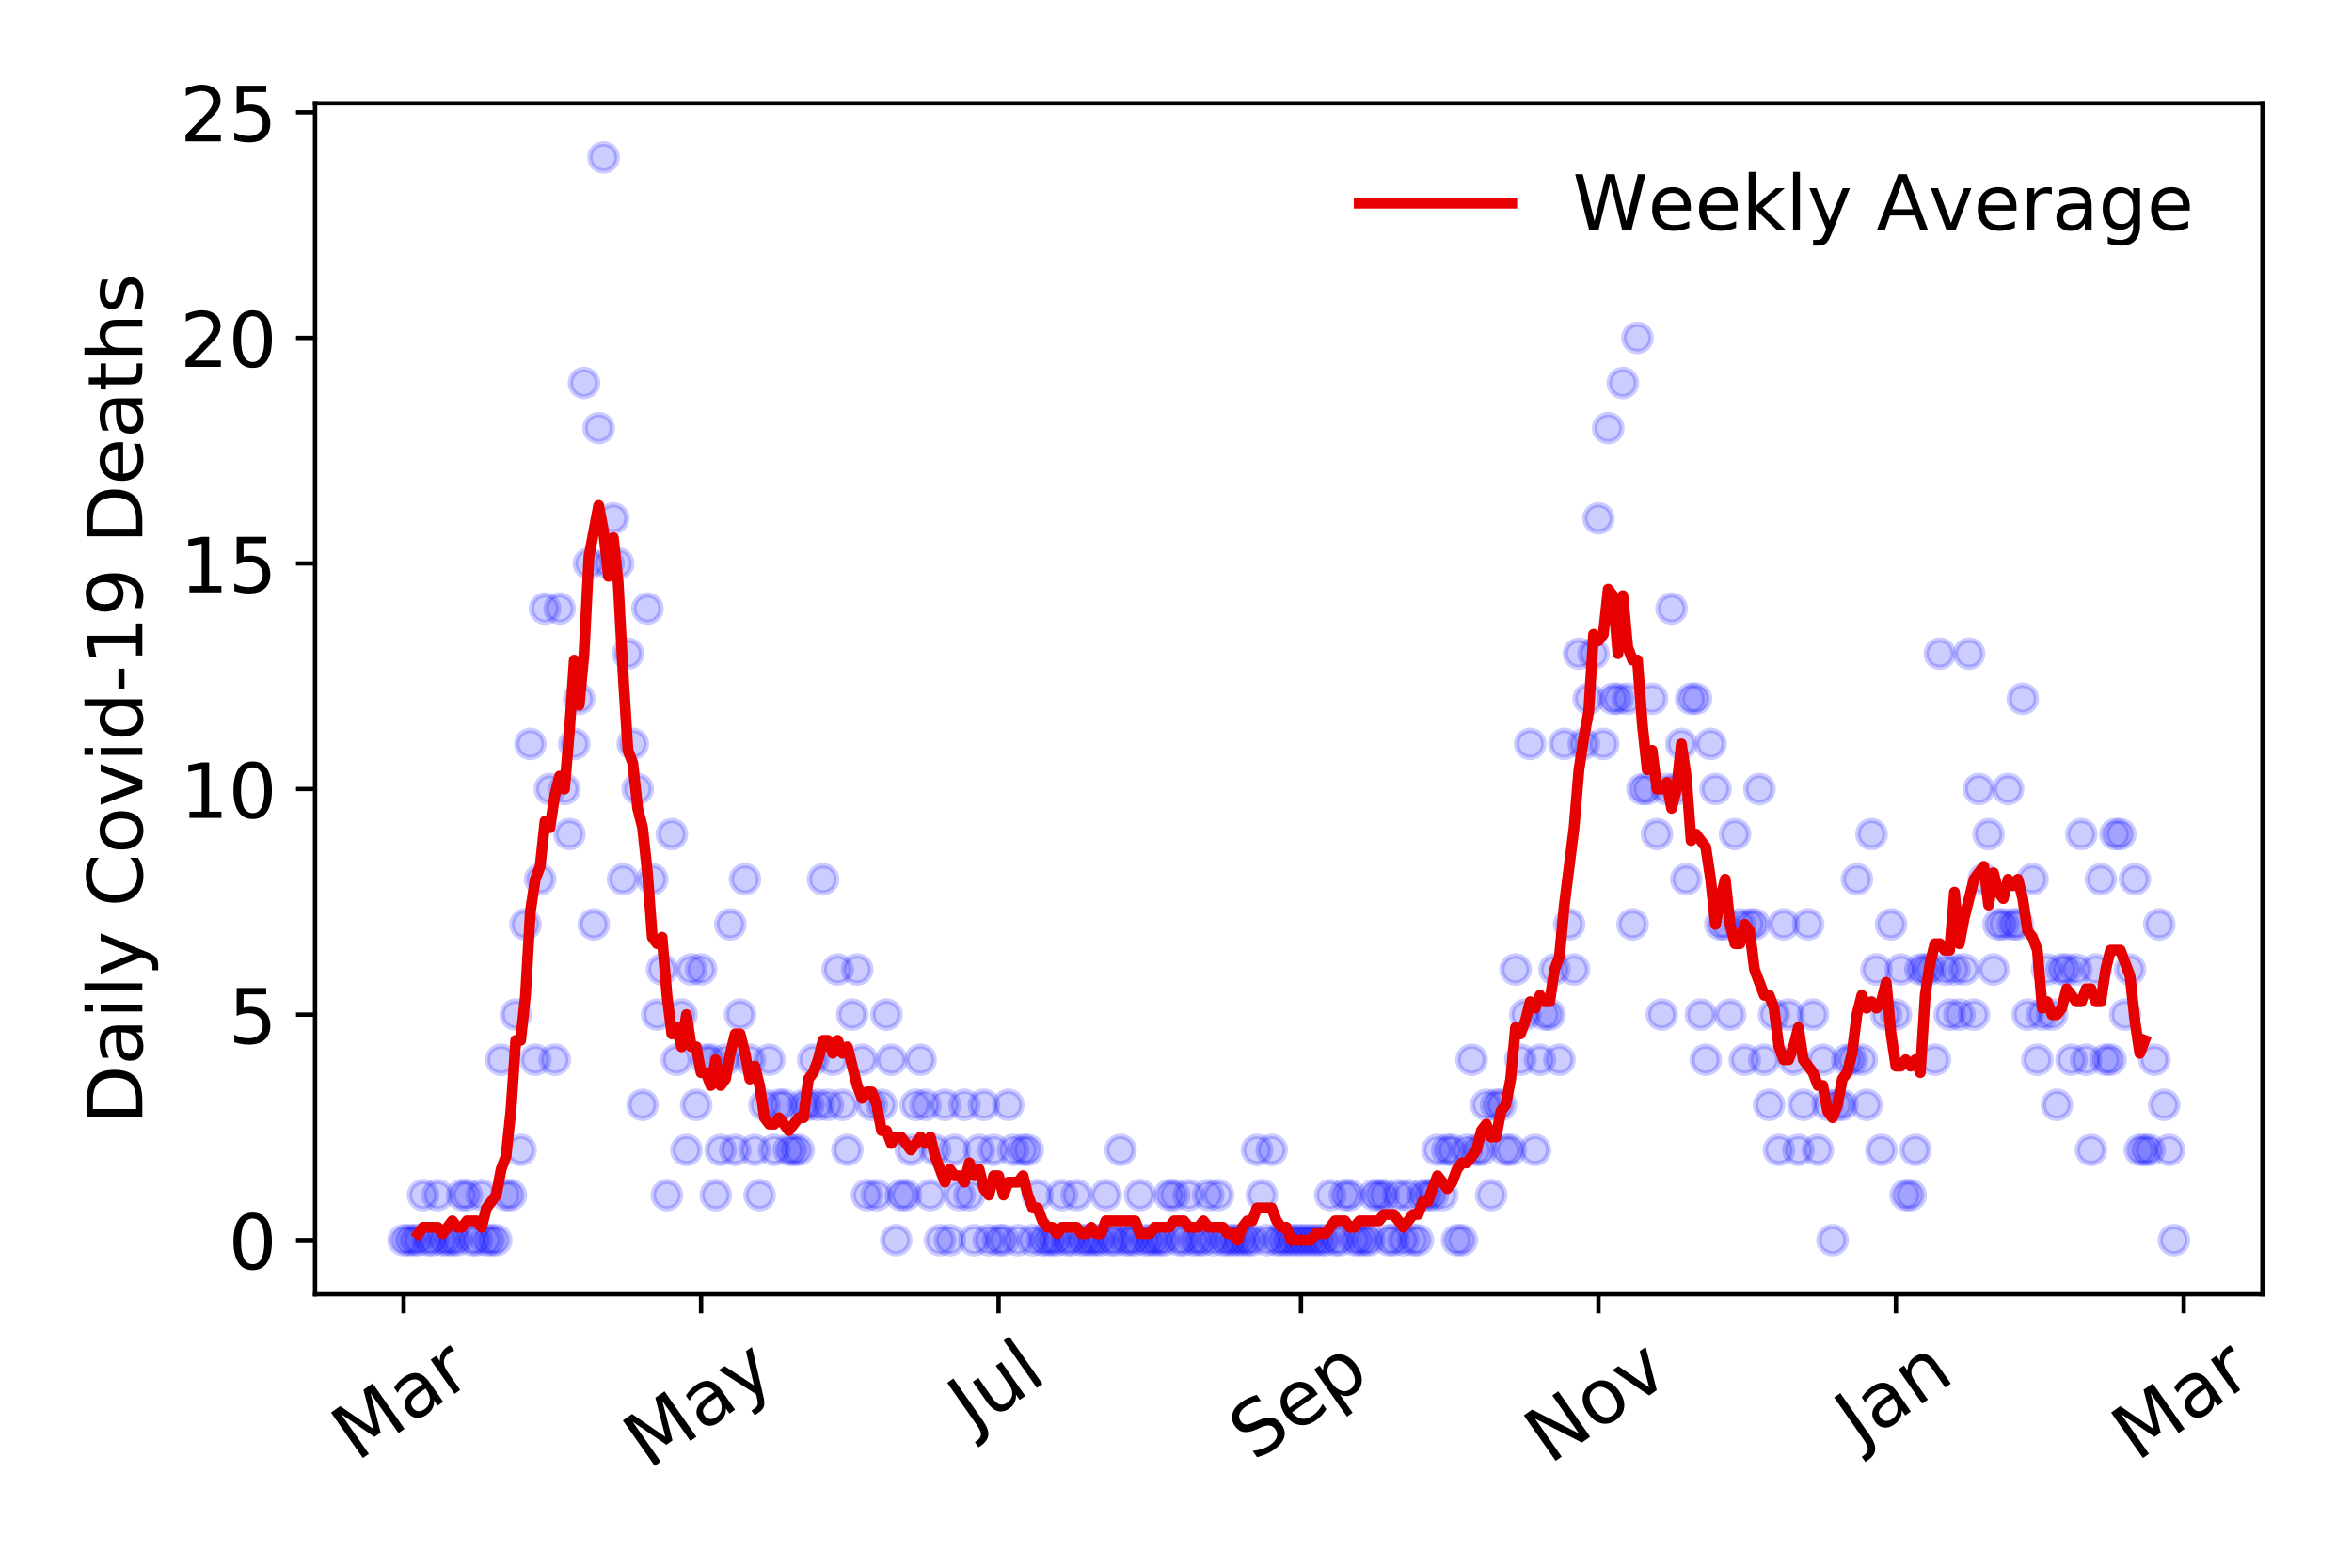<?xml version="1.0" encoding="utf-8" standalone="no"?>
<!DOCTYPE svg PUBLIC "-//W3C//DTD SVG 1.1//EN"
  "http://www.w3.org/Graphics/SVG/1.1/DTD/svg11.dtd">
<!-- Created with matplotlib (https://matplotlib.org/) -->
<svg height="288pt" version="1.1" viewBox="0 0 432 288" width="432pt" xmlns="http://www.w3.org/2000/svg" xmlns:xlink="http://www.w3.org/1999/xlink">
 <defs>
  <style type="text/css">
*{stroke-linecap:butt;stroke-linejoin:round;}
  </style>
 </defs>
 <g id="figure_1">
  <g id="patch_1">
   <path d="M 0 288 
L 432 288 
L 432 0 
L 0 0 
z
" style="fill:#ffffff;"/>
  </g>
  <g id="axes_1">
   <g id="patch_2">
    <path d="M 57.87 237.778 
L 415.552 237.778 
L 415.552 18.973 
L 57.87 18.973 
z
" style="fill:#ffffff;"/>
   </g>
   <g id="matplotlib.axis_1">
    <g id="xtick_1">
     <g id="line2d_1">
      <defs>
       <path d="M 0 0 
L 0 3.5 
" id="mee5d9ea12e" style="stroke:#000000;stroke-width:0.8;"/>
      </defs>
      <g>
       <use style="stroke:#000000;stroke-width:0.8;" x="74.128" xlink:href="#mee5d9ea12e" y="237.778"/>
      </g>
     </g>
     <g id="text_1">
      <!-- Mar -->
      <defs>
       <path d="M 9.812 72.906 
L 24.516 72.906 
L 43.109 23.297 
L 61.812 72.906 
L 76.516 72.906 
L 76.516 0 
L 66.891 0 
L 66.891 64.016 
L 48.094 14.016 
L 38.188 14.016 
L 19.391 64.016 
L 19.391 0 
L 9.812 0 
z
" id="DejaVuSans-77"/>
       <path d="M 34.281 27.484 
Q 23.391 27.484 19.188 25 
Q 14.984 22.516 14.984 16.5 
Q 14.984 11.719 18.141 8.906 
Q 21.297 6.109 26.703 6.109 
Q 34.188 6.109 38.703 11.406 
Q 43.219 16.703 43.219 25.484 
L 43.219 27.484 
z
M 52.203 31.203 
L 52.203 0 
L 43.219 0 
L 43.219 8.297 
Q 40.141 3.328 35.547 0.953 
Q 30.953 -1.422 24.312 -1.422 
Q 15.922 -1.422 10.953 3.297 
Q 6 8.016 6 15.922 
Q 6 25.141 12.172 29.828 
Q 18.359 34.516 30.609 34.516 
L 43.219 34.516 
L 43.219 35.406 
Q 43.219 41.609 39.141 45 
Q 35.062 48.391 27.688 48.391 
Q 23 48.391 18.547 47.266 
Q 14.109 46.141 10.016 43.891 
L 10.016 52.203 
Q 14.938 54.109 19.578 55.047 
Q 24.219 56 28.609 56 
Q 40.484 56 46.344 49.844 
Q 52.203 43.703 52.203 31.203 
z
" id="DejaVuSans-97"/>
       <path d="M 41.109 46.297 
Q 39.594 47.172 37.812 47.578 
Q 36.031 48 33.891 48 
Q 26.266 48 22.188 43.047 
Q 18.109 38.094 18.109 28.812 
L 18.109 0 
L 9.078 0 
L 9.078 54.688 
L 18.109 54.688 
L 18.109 46.188 
Q 20.953 51.172 25.484 53.578 
Q 30.031 56 36.531 56 
Q 37.453 56 38.578 55.875 
Q 39.703 55.766 41.062 55.516 
z
" id="DejaVuSans-114"/>
      </defs>
      <g transform="translate(65.526 268.643)rotate(-35)scale(0.14 -0.14)">
       <use xlink:href="#DejaVuSans-77"/>
       <use x="86.279" xlink:href="#DejaVuSans-97"/>
       <use x="147.559" xlink:href="#DejaVuSans-114"/>
      </g>
     </g>
    </g>
    <g id="xtick_2">
     <g id="line2d_2">
      <g>
       <use style="stroke:#000000;stroke-width:0.8;" x="128.77" xlink:href="#mee5d9ea12e" y="237.778"/>
      </g>
     </g>
     <g id="text_2">
      <!-- May -->
      <defs>
       <path d="M 32.172 -5.078 
Q 28.375 -14.844 24.75 -17.812 
Q 21.141 -20.797 15.094 -20.797 
L 7.906 -20.797 
L 7.906 -13.281 
L 13.188 -13.281 
Q 16.891 -13.281 18.938 -11.516 
Q 21 -9.766 23.484 -3.219 
L 25.094 0.875 
L 2.984 54.688 
L 12.5 54.688 
L 29.594 11.922 
L 46.688 54.688 
L 56.203 54.688 
z
" id="DejaVuSans-121"/>
      </defs>
      <g transform="translate(119.131 270.094)rotate(-35)scale(0.14 -0.14)">
       <use xlink:href="#DejaVuSans-77"/>
       <use x="86.279" xlink:href="#DejaVuSans-97"/>
       <use x="147.559" xlink:href="#DejaVuSans-121"/>
      </g>
     </g>
    </g>
    <g id="xtick_3">
     <g id="line2d_3">
      <g>
       <use style="stroke:#000000;stroke-width:0.8;" x="183.413" xlink:href="#mee5d9ea12e" y="237.778"/>
      </g>
     </g>
     <g id="text_3">
      <!-- Jul -->
      <defs>
       <path d="M 9.812 72.906 
L 19.672 72.906 
L 19.672 5.078 
Q 19.672 -8.109 14.672 -14.062 
Q 9.672 -20.016 -1.422 -20.016 
L -5.172 -20.016 
L -5.172 -11.719 
L -2.094 -11.719 
Q 4.438 -11.719 7.125 -8.047 
Q 9.812 -4.391 9.812 5.078 
z
" id="DejaVuSans-74"/>
       <path d="M 8.5 21.578 
L 8.5 54.688 
L 17.484 54.688 
L 17.484 21.922 
Q 17.484 14.156 20.5 10.266 
Q 23.531 6.391 29.594 6.391 
Q 36.859 6.391 41.078 11.031 
Q 45.312 15.672 45.312 23.688 
L 45.312 54.688 
L 54.297 54.688 
L 54.297 0 
L 45.312 0 
L 45.312 8.406 
Q 42.047 3.422 37.719 1 
Q 33.406 -1.422 27.688 -1.422 
Q 18.266 -1.422 13.375 4.438 
Q 8.5 10.297 8.5 21.578 
z
M 31.109 56 
z
" id="DejaVuSans-117"/>
       <path d="M 9.422 75.984 
L 18.406 75.984 
L 18.406 0 
L 9.422 0 
z
" id="DejaVuSans-108"/>
      </defs>
      <g transform="translate(178.71 263.181)rotate(-35)scale(0.14 -0.14)">
       <use xlink:href="#DejaVuSans-74"/>
       <use x="29.492" xlink:href="#DejaVuSans-117"/>
       <use x="92.871" xlink:href="#DejaVuSans-108"/>
      </g>
     </g>
    </g>
    <g id="xtick_4">
     <g id="line2d_4">
      <g>
       <use style="stroke:#000000;stroke-width:0.8;" x="238.951" xlink:href="#mee5d9ea12e" y="237.778"/>
      </g>
     </g>
     <g id="text_4">
      <!-- Sep -->
      <defs>
       <path d="M 53.516 70.516 
L 53.516 60.891 
Q 47.906 63.578 42.922 64.891 
Q 37.938 66.219 33.297 66.219 
Q 25.25 66.219 20.875 63.094 
Q 16.5 59.969 16.5 54.203 
Q 16.5 49.359 19.406 46.891 
Q 22.312 44.438 30.422 42.922 
L 36.375 41.703 
Q 47.406 39.594 52.656 34.297 
Q 57.906 29 57.906 20.125 
Q 57.906 9.516 50.797 4.047 
Q 43.703 -1.422 29.984 -1.422 
Q 24.812 -1.422 18.969 -0.25 
Q 13.141 0.922 6.891 3.219 
L 6.891 13.375 
Q 12.891 10.016 18.656 8.297 
Q 24.422 6.594 29.984 6.594 
Q 38.422 6.594 43.016 9.906 
Q 47.609 13.234 47.609 19.391 
Q 47.609 24.75 44.312 27.781 
Q 41.016 30.812 33.5 32.328 
L 27.484 33.5 
Q 16.453 35.688 11.516 40.375 
Q 6.594 45.062 6.594 53.422 
Q 6.594 63.094 13.406 68.656 
Q 20.219 74.219 32.172 74.219 
Q 37.312 74.219 42.625 73.281 
Q 47.953 72.359 53.516 70.516 
z
" id="DejaVuSans-83"/>
       <path d="M 56.203 29.594 
L 56.203 25.203 
L 14.891 25.203 
Q 15.484 15.922 20.484 11.062 
Q 25.484 6.203 34.422 6.203 
Q 39.594 6.203 44.453 7.469 
Q 49.312 8.734 54.109 11.281 
L 54.109 2.781 
Q 49.266 0.734 44.188 -0.344 
Q 39.109 -1.422 33.891 -1.422 
Q 20.797 -1.422 13.156 6.188 
Q 5.516 13.812 5.516 26.812 
Q 5.516 40.234 12.766 48.109 
Q 20.016 56 32.328 56 
Q 43.359 56 49.781 48.891 
Q 56.203 41.797 56.203 29.594 
z
M 47.219 32.234 
Q 47.125 39.594 43.094 43.984 
Q 39.062 48.391 32.422 48.391 
Q 24.906 48.391 20.391 44.141 
Q 15.875 39.891 15.188 32.172 
z
" id="DejaVuSans-101"/>
       <path d="M 18.109 8.203 
L 18.109 -20.797 
L 9.078 -20.797 
L 9.078 54.688 
L 18.109 54.688 
L 18.109 46.391 
Q 20.953 51.266 25.266 53.625 
Q 29.594 56 35.594 56 
Q 45.562 56 51.781 48.094 
Q 58.016 40.188 58.016 27.297 
Q 58.016 14.406 51.781 6.484 
Q 45.562 -1.422 35.594 -1.422 
Q 29.594 -1.422 25.266 0.953 
Q 20.953 3.328 18.109 8.203 
z
M 48.688 27.297 
Q 48.688 37.203 44.609 42.844 
Q 40.531 48.484 33.406 48.484 
Q 26.266 48.484 22.188 42.844 
Q 18.109 37.203 18.109 27.297 
Q 18.109 17.391 22.188 11.75 
Q 26.266 6.109 33.406 6.109 
Q 40.531 6.109 44.609 11.75 
Q 48.688 17.391 48.688 27.297 
z
" id="DejaVuSans-112"/>
      </defs>
      <g transform="translate(230.358 268.629)rotate(-35)scale(0.14 -0.14)">
       <use xlink:href="#DejaVuSans-83"/>
       <use x="63.477" xlink:href="#DejaVuSans-101"/>
       <use x="125" xlink:href="#DejaVuSans-112"/>
      </g>
     </g>
    </g>
    <g id="xtick_5">
     <g id="line2d_5">
      <g>
       <use style="stroke:#000000;stroke-width:0.8;" x="293.593" xlink:href="#mee5d9ea12e" y="237.778"/>
      </g>
     </g>
     <g id="text_5">
      <!-- Nov -->
      <defs>
       <path d="M 9.812 72.906 
L 23.094 72.906 
L 55.422 11.922 
L 55.422 72.906 
L 64.984 72.906 
L 64.984 0 
L 51.703 0 
L 19.391 60.984 
L 19.391 0 
L 9.812 0 
z
" id="DejaVuSans-78"/>
       <path d="M 30.609 48.391 
Q 23.391 48.391 19.188 42.75 
Q 14.984 37.109 14.984 27.297 
Q 14.984 17.484 19.156 11.844 
Q 23.344 6.203 30.609 6.203 
Q 37.797 6.203 41.984 11.859 
Q 46.188 17.531 46.188 27.297 
Q 46.188 37.016 41.984 42.703 
Q 37.797 48.391 30.609 48.391 
z
M 30.609 56 
Q 42.328 56 49.016 48.375 
Q 55.719 40.766 55.719 27.297 
Q 55.719 13.875 49.016 6.219 
Q 42.328 -1.422 30.609 -1.422 
Q 18.844 -1.422 12.172 6.219 
Q 5.516 13.875 5.516 27.297 
Q 5.516 40.766 12.172 48.375 
Q 18.844 56 30.609 56 
z
" id="DejaVuSans-111"/>
       <path d="M 2.984 54.688 
L 12.5 54.688 
L 29.594 8.797 
L 46.688 54.688 
L 56.203 54.688 
L 35.688 0 
L 23.484 0 
z
" id="DejaVuSans-118"/>
      </defs>
      <g transform="translate(284.616 269.166)rotate(-35)scale(0.14 -0.14)">
       <use xlink:href="#DejaVuSans-78"/>
       <use x="74.805" xlink:href="#DejaVuSans-111"/>
       <use x="135.986" xlink:href="#DejaVuSans-118"/>
      </g>
     </g>
    </g>
    <g id="xtick_6">
     <g id="line2d_6">
      <g>
       <use style="stroke:#000000;stroke-width:0.8;" x="348.235" xlink:href="#mee5d9ea12e" y="237.778"/>
      </g>
     </g>
     <g id="text_6">
      <!-- Jan -->
      <defs>
       <path d="M 54.891 33.016 
L 54.891 0 
L 45.906 0 
L 45.906 32.719 
Q 45.906 40.484 42.875 44.328 
Q 39.844 48.188 33.797 48.188 
Q 26.516 48.188 22.312 43.547 
Q 18.109 38.922 18.109 30.906 
L 18.109 0 
L 9.078 0 
L 9.078 54.688 
L 18.109 54.688 
L 18.109 46.188 
Q 21.344 51.125 25.703 53.562 
Q 30.078 56 35.797 56 
Q 45.219 56 50.047 50.172 
Q 54.891 44.344 54.891 33.016 
z
" id="DejaVuSans-110"/>
      </defs>
      <g transform="translate(341.611 265.871)rotate(-35)scale(0.14 -0.14)">
       <use xlink:href="#DejaVuSans-74"/>
       <use x="29.492" xlink:href="#DejaVuSans-97"/>
       <use x="90.771" xlink:href="#DejaVuSans-110"/>
      </g>
     </g>
    </g>
    <g id="xtick_7">
     <g id="line2d_7">
      <g>
       <use style="stroke:#000000;stroke-width:0.8;" x="401.086" xlink:href="#mee5d9ea12e" y="237.778"/>
      </g>
     </g>
     <g id="text_7">
      <!-- Mar -->
      <g transform="translate(392.483 268.643)rotate(-35)scale(0.14 -0.14)">
       <use xlink:href="#DejaVuSans-77"/>
       <use x="86.279" xlink:href="#DejaVuSans-97"/>
       <use x="147.559" xlink:href="#DejaVuSans-114"/>
      </g>
     </g>
    </g>
   </g>
   <g id="matplotlib.axis_2">
    <g id="ytick_1">
     <g id="line2d_8">
      <defs>
       <path d="M 0 0 
L -3.5 0 
" id="me31aa03d24" style="stroke:#000000;stroke-width:0.8;"/>
      </defs>
      <g>
       <use style="stroke:#000000;stroke-width:0.8;" x="57.87" xlink:href="#me31aa03d24" y="227.832"/>
      </g>
     </g>
     <g id="text_8">
      <!-- 0 -->
      <defs>
       <path d="M 31.781 66.406 
Q 24.172 66.406 20.328 58.906 
Q 16.5 51.422 16.5 36.375 
Q 16.5 21.391 20.328 13.891 
Q 24.172 6.391 31.781 6.391 
Q 39.453 6.391 43.281 13.891 
Q 47.125 21.391 47.125 36.375 
Q 47.125 51.422 43.281 58.906 
Q 39.453 66.406 31.781 66.406 
z
M 31.781 74.219 
Q 44.047 74.219 50.516 64.516 
Q 56.984 54.828 56.984 36.375 
Q 56.984 17.969 50.516 8.266 
Q 44.047 -1.422 31.781 -1.422 
Q 19.531 -1.422 13.062 8.266 
Q 6.594 17.969 6.594 36.375 
Q 6.594 54.828 13.062 64.516 
Q 19.531 74.219 31.781 74.219 
z
" id="DejaVuSans-48"/>
      </defs>
      <g transform="translate(41.962 233.151)scale(0.14 -0.14)">
       <use xlink:href="#DejaVuSans-48"/>
      </g>
     </g>
    </g>
    <g id="ytick_2">
     <g id="line2d_9">
      <g>
       <use style="stroke:#000000;stroke-width:0.8;" x="57.87" xlink:href="#me31aa03d24" y="186.392"/>
      </g>
     </g>
     <g id="text_9">
      <!-- 5 -->
      <defs>
       <path d="M 10.797 72.906 
L 49.516 72.906 
L 49.516 64.594 
L 19.828 64.594 
L 19.828 46.734 
Q 21.969 47.469 24.109 47.828 
Q 26.266 48.188 28.422 48.188 
Q 40.625 48.188 47.75 41.5 
Q 54.891 34.812 54.891 23.391 
Q 54.891 11.625 47.562 5.094 
Q 40.234 -1.422 26.906 -1.422 
Q 22.312 -1.422 17.547 -0.641 
Q 12.797 0.141 7.719 1.703 
L 7.719 11.625 
Q 12.109 9.234 16.797 8.062 
Q 21.484 6.891 26.703 6.891 
Q 35.156 6.891 40.078 11.328 
Q 45.016 15.766 45.016 23.391 
Q 45.016 31 40.078 35.438 
Q 35.156 39.891 26.703 39.891 
Q 22.75 39.891 18.812 39.016 
Q 14.891 38.141 10.797 36.281 
z
" id="DejaVuSans-53"/>
      </defs>
      <g transform="translate(41.962 191.711)scale(0.14 -0.14)">
       <use xlink:href="#DejaVuSans-53"/>
      </g>
     </g>
    </g>
    <g id="ytick_3">
     <g id="line2d_10">
      <g>
       <use style="stroke:#000000;stroke-width:0.8;" x="57.87" xlink:href="#me31aa03d24" y="144.952"/>
      </g>
     </g>
     <g id="text_10">
      <!-- 10 -->
      <defs>
       <path d="M 12.406 8.297 
L 28.516 8.297 
L 28.516 63.922 
L 10.984 60.406 
L 10.984 69.391 
L 28.422 72.906 
L 38.281 72.906 
L 38.281 8.297 
L 54.391 8.297 
L 54.391 0 
L 12.406 0 
z
" id="DejaVuSans-49"/>
      </defs>
      <g transform="translate(33.055 150.271)scale(0.14 -0.14)">
       <use xlink:href="#DejaVuSans-49"/>
       <use x="63.623" xlink:href="#DejaVuSans-48"/>
      </g>
     </g>
    </g>
    <g id="ytick_4">
     <g id="line2d_11">
      <g>
       <use style="stroke:#000000;stroke-width:0.8;" x="57.87" xlink:href="#me31aa03d24" y="103.511"/>
      </g>
     </g>
     <g id="text_11">
      <!-- 15 -->
      <g transform="translate(33.055 108.83)scale(0.14 -0.14)">
       <use xlink:href="#DejaVuSans-49"/>
       <use x="63.623" xlink:href="#DejaVuSans-53"/>
      </g>
     </g>
    </g>
    <g id="ytick_5">
     <g id="line2d_12">
      <g>
       <use style="stroke:#000000;stroke-width:0.8;" x="57.87" xlink:href="#me31aa03d24" y="62.071"/>
      </g>
     </g>
     <g id="text_12">
      <!-- 20 -->
      <defs>
       <path d="M 19.188 8.297 
L 53.609 8.297 
L 53.609 0 
L 7.328 0 
L 7.328 8.297 
Q 12.938 14.109 22.625 23.891 
Q 32.328 33.688 34.812 36.531 
Q 39.547 41.844 41.422 45.531 
Q 43.312 49.219 43.312 52.781 
Q 43.312 58.594 39.234 62.25 
Q 35.156 65.922 28.609 65.922 
Q 23.969 65.922 18.812 64.312 
Q 13.672 62.703 7.812 59.422 
L 7.812 69.391 
Q 13.766 71.781 18.938 73 
Q 24.125 74.219 28.422 74.219 
Q 39.75 74.219 46.484 68.547 
Q 53.219 62.891 53.219 53.422 
Q 53.219 48.922 51.531 44.891 
Q 49.859 40.875 45.406 35.406 
Q 44.188 33.984 37.641 27.219 
Q 31.109 20.453 19.188 8.297 
z
" id="DejaVuSans-50"/>
      </defs>
      <g transform="translate(33.055 67.39)scale(0.14 -0.14)">
       <use xlink:href="#DejaVuSans-50"/>
       <use x="63.623" xlink:href="#DejaVuSans-48"/>
      </g>
     </g>
    </g>
    <g id="ytick_6">
     <g id="line2d_13">
      <g>
       <use style="stroke:#000000;stroke-width:0.8;" x="57.87" xlink:href="#me31aa03d24" y="20.63"/>
      </g>
     </g>
     <g id="text_13">
      <!-- 25 -->
      <g transform="translate(33.055 25.949)scale(0.14 -0.14)">
       <use xlink:href="#DejaVuSans-50"/>
       <use x="63.623" xlink:href="#DejaVuSans-53"/>
      </g>
     </g>
    </g>
    <g id="text_14">
     <!-- Daily Covid-19 Deaths -->
     <defs>
      <path d="M 19.672 64.797 
L 19.672 8.109 
L 31.594 8.109 
Q 46.688 8.109 53.688 14.938 
Q 60.688 21.781 60.688 36.531 
Q 60.688 51.172 53.688 57.984 
Q 46.688 64.797 31.594 64.797 
z
M 9.812 72.906 
L 30.078 72.906 
Q 51.266 72.906 61.172 64.094 
Q 71.094 55.281 71.094 36.531 
Q 71.094 17.672 61.125 8.828 
Q 51.172 0 30.078 0 
L 9.812 0 
z
" id="DejaVuSans-68"/>
      <path d="M 9.422 54.688 
L 18.406 54.688 
L 18.406 0 
L 9.422 0 
z
M 9.422 75.984 
L 18.406 75.984 
L 18.406 64.594 
L 9.422 64.594 
z
" id="DejaVuSans-105"/>
      <path id="DejaVuSans-32"/>
      <path d="M 64.406 67.281 
L 64.406 56.891 
Q 59.422 61.531 53.781 63.812 
Q 48.141 66.109 41.797 66.109 
Q 29.297 66.109 22.656 58.469 
Q 16.016 50.828 16.016 36.375 
Q 16.016 21.969 22.656 14.328 
Q 29.297 6.688 41.797 6.688 
Q 48.141 6.688 53.781 8.984 
Q 59.422 11.281 64.406 15.922 
L 64.406 5.609 
Q 59.234 2.094 53.438 0.328 
Q 47.656 -1.422 41.219 -1.422 
Q 24.656 -1.422 15.125 8.703 
Q 5.609 18.844 5.609 36.375 
Q 5.609 53.953 15.125 64.078 
Q 24.656 74.219 41.219 74.219 
Q 47.75 74.219 53.531 72.484 
Q 59.328 70.75 64.406 67.281 
z
" id="DejaVuSans-67"/>
      <path d="M 45.406 46.391 
L 45.406 75.984 
L 54.391 75.984 
L 54.391 0 
L 45.406 0 
L 45.406 8.203 
Q 42.578 3.328 38.25 0.953 
Q 33.938 -1.422 27.875 -1.422 
Q 17.969 -1.422 11.734 6.484 
Q 5.516 14.406 5.516 27.297 
Q 5.516 40.188 11.734 48.094 
Q 17.969 56 27.875 56 
Q 33.938 56 38.25 53.625 
Q 42.578 51.266 45.406 46.391 
z
M 14.797 27.297 
Q 14.797 17.391 18.875 11.75 
Q 22.953 6.109 30.078 6.109 
Q 37.203 6.109 41.297 11.75 
Q 45.406 17.391 45.406 27.297 
Q 45.406 37.203 41.297 42.844 
Q 37.203 48.484 30.078 48.484 
Q 22.953 48.484 18.875 42.844 
Q 14.797 37.203 14.797 27.297 
z
" id="DejaVuSans-100"/>
      <path d="M 4.891 31.391 
L 31.203 31.391 
L 31.203 23.391 
L 4.891 23.391 
z
" id="DejaVuSans-45"/>
      <path d="M 10.984 1.516 
L 10.984 10.5 
Q 14.703 8.734 18.5 7.812 
Q 22.312 6.891 25.984 6.891 
Q 35.75 6.891 40.891 13.453 
Q 46.047 20.016 46.781 33.406 
Q 43.953 29.203 39.594 26.953 
Q 35.25 24.703 29.984 24.703 
Q 19.047 24.703 12.672 31.312 
Q 6.297 37.938 6.297 49.422 
Q 6.297 60.641 12.938 67.422 
Q 19.578 74.219 30.609 74.219 
Q 43.266 74.219 49.922 64.516 
Q 56.594 54.828 56.594 36.375 
Q 56.594 19.141 48.406 8.859 
Q 40.234 -1.422 26.422 -1.422 
Q 22.703 -1.422 18.891 -0.688 
Q 15.094 0.047 10.984 1.516 
z
M 30.609 32.422 
Q 37.25 32.422 41.125 36.953 
Q 45.016 41.5 45.016 49.422 
Q 45.016 57.281 41.125 61.844 
Q 37.25 66.406 30.609 66.406 
Q 23.969 66.406 20.094 61.844 
Q 16.219 57.281 16.219 49.422 
Q 16.219 41.5 20.094 36.953 
Q 23.969 32.422 30.609 32.422 
z
" id="DejaVuSans-57"/>
      <path d="M 18.312 70.219 
L 18.312 54.688 
L 36.812 54.688 
L 36.812 47.703 
L 18.312 47.703 
L 18.312 18.016 
Q 18.312 11.328 20.141 9.422 
Q 21.969 7.516 27.594 7.516 
L 36.812 7.516 
L 36.812 0 
L 27.594 0 
Q 17.188 0 13.234 3.875 
Q 9.281 7.766 9.281 18.016 
L 9.281 47.703 
L 2.688 47.703 
L 2.688 54.688 
L 9.281 54.688 
L 9.281 70.219 
z
" id="DejaVuSans-116"/>
      <path d="M 54.891 33.016 
L 54.891 0 
L 45.906 0 
L 45.906 32.719 
Q 45.906 40.484 42.875 44.328 
Q 39.844 48.188 33.797 48.188 
Q 26.516 48.188 22.312 43.547 
Q 18.109 38.922 18.109 30.906 
L 18.109 0 
L 9.078 0 
L 9.078 75.984 
L 18.109 75.984 
L 18.109 46.188 
Q 21.344 51.125 25.703 53.562 
Q 30.078 56 35.797 56 
Q 45.219 56 50.047 50.172 
Q 54.891 44.344 54.891 33.016 
z
" id="DejaVuSans-104"/>
      <path d="M 44.281 53.078 
L 44.281 44.578 
Q 40.484 46.531 36.375 47.5 
Q 32.281 48.484 27.875 48.484 
Q 21.188 48.484 17.844 46.438 
Q 14.5 44.391 14.5 40.281 
Q 14.5 37.156 16.891 35.375 
Q 19.281 33.594 26.516 31.984 
L 29.594 31.297 
Q 39.156 29.25 43.188 25.516 
Q 47.219 21.781 47.219 15.094 
Q 47.219 7.469 41.188 3.016 
Q 35.156 -1.422 24.609 -1.422 
Q 20.219 -1.422 15.453 -0.562 
Q 10.688 0.297 5.422 2 
L 5.422 11.281 
Q 10.406 8.688 15.234 7.391 
Q 20.062 6.109 24.812 6.109 
Q 31.156 6.109 34.562 8.281 
Q 37.984 10.453 37.984 14.406 
Q 37.984 18.062 35.516 20.016 
Q 33.062 21.969 24.703 23.781 
L 21.578 24.516 
Q 13.234 26.266 9.516 29.906 
Q 5.812 33.547 5.812 39.891 
Q 5.812 47.609 11.281 51.797 
Q 16.75 56 26.812 56 
Q 31.781 56 36.172 55.266 
Q 40.578 54.547 44.281 53.078 
z
" id="DejaVuSans-115"/>
     </defs>
     <g transform="translate(26.143 206.487)rotate(-90)scale(0.14 -0.14)">
      <use xlink:href="#DejaVuSans-68"/>
      <use x="77.002" xlink:href="#DejaVuSans-97"/>
      <use x="138.281" xlink:href="#DejaVuSans-105"/>
      <use x="166.064" xlink:href="#DejaVuSans-108"/>
      <use x="193.848" xlink:href="#DejaVuSans-121"/>
      <use x="253.027" xlink:href="#DejaVuSans-32"/>
      <use x="284.814" xlink:href="#DejaVuSans-67"/>
      <use x="354.639" xlink:href="#DejaVuSans-111"/>
      <use x="415.82" xlink:href="#DejaVuSans-118"/>
      <use x="475" xlink:href="#DejaVuSans-105"/>
      <use x="502.783" xlink:href="#DejaVuSans-100"/>
      <use x="566.26" xlink:href="#DejaVuSans-45"/>
      <use x="602.344" xlink:href="#DejaVuSans-49"/>
      <use x="665.967" xlink:href="#DejaVuSans-57"/>
      <use x="729.59" xlink:href="#DejaVuSans-32"/>
      <use x="761.377" xlink:href="#DejaVuSans-68"/>
      <use x="838.379" xlink:href="#DejaVuSans-101"/>
      <use x="899.902" xlink:href="#DejaVuSans-97"/>
      <use x="961.182" xlink:href="#DejaVuSans-116"/>
      <use x="1000.391" xlink:href="#DejaVuSans-104"/>
      <use x="1063.77" xlink:href="#DejaVuSans-115"/>
     </g>
    </g>
   </g>
   <g id="line2d_14">
    <defs>
     <path d="M 0 2.5 
C 0.663 2.5 1.299 2.237 1.768 1.768 
C 2.237 1.299 2.5 0.663 2.5 0 
C 2.5 -0.663 2.237 -1.299 1.768 -1.768 
C 1.299 -2.237 0.663 -2.5 0 -2.5 
C -0.663 -2.5 -1.299 -2.237 -1.768 -1.768 
C -2.237 -1.299 -2.5 -0.663 -2.5 0 
C -2.5 0.663 -2.237 1.299 -1.768 1.768 
C -1.299 2.237 -0.663 2.5 0 2.5 
z
" id="m3bba226998" style="stroke:#0000ff;stroke-opacity:0.2;"/>
    </defs>
    <g clip-path="url(#p941b4cdca0)">
     <use style="fill:#0000ff;fill-opacity:0.2;stroke:#0000ff;stroke-opacity:0.2;" x="74.128" xlink:href="#m3bba226998" y="227.832"/>
     <use style="fill:#0000ff;fill-opacity:0.2;stroke:#0000ff;stroke-opacity:0.2;" x="75.024" xlink:href="#m3bba226998" y="227.832"/>
     <use style="fill:#0000ff;fill-opacity:0.2;stroke:#0000ff;stroke-opacity:0.2;" x="75.92" xlink:href="#m3bba226998" y="227.832"/>
     <use style="fill:#0000ff;fill-opacity:0.2;stroke:#0000ff;stroke-opacity:0.2;" x="76.816" xlink:href="#m3bba226998" y="227.832"/>
     <use style="fill:#0000ff;fill-opacity:0.2;stroke:#0000ff;stroke-opacity:0.2;" x="77.711" xlink:href="#m3bba226998" y="219.544"/>
     <use style="fill:#0000ff;fill-opacity:0.2;stroke:#0000ff;stroke-opacity:0.2;" x="78.607" xlink:href="#m3bba226998" y="227.832"/>
     <use style="fill:#0000ff;fill-opacity:0.2;stroke:#0000ff;stroke-opacity:0.2;" x="79.503" xlink:href="#m3bba226998" y="227.832"/>
     <use style="fill:#0000ff;fill-opacity:0.2;stroke:#0000ff;stroke-opacity:0.2;" x="80.399" xlink:href="#m3bba226998" y="219.544"/>
     <use style="fill:#0000ff;fill-opacity:0.2;stroke:#0000ff;stroke-opacity:0.2;" x="81.294" xlink:href="#m3bba226998" y="227.832"/>
     <use style="fill:#0000ff;fill-opacity:0.2;stroke:#0000ff;stroke-opacity:0.2;" x="82.19" xlink:href="#m3bba226998" y="227.832"/>
     <use style="fill:#0000ff;fill-opacity:0.2;stroke:#0000ff;stroke-opacity:0.2;" x="83.086" xlink:href="#m3bba226998" y="227.832"/>
     <use style="fill:#0000ff;fill-opacity:0.2;stroke:#0000ff;stroke-opacity:0.2;" x="83.982" xlink:href="#m3bba226998" y="227.832"/>
     <use style="fill:#0000ff;fill-opacity:0.2;stroke:#0000ff;stroke-opacity:0.2;" x="84.878" xlink:href="#m3bba226998" y="219.544"/>
     <use style="fill:#0000ff;fill-opacity:0.2;stroke:#0000ff;stroke-opacity:0.2;" x="85.773" xlink:href="#m3bba226998" y="219.544"/>
     <use style="fill:#0000ff;fill-opacity:0.2;stroke:#0000ff;stroke-opacity:0.2;" x="86.669" xlink:href="#m3bba226998" y="227.832"/>
     <use style="fill:#0000ff;fill-opacity:0.2;stroke:#0000ff;stroke-opacity:0.2;" x="87.565" xlink:href="#m3bba226998" y="227.832"/>
     <use style="fill:#0000ff;fill-opacity:0.2;stroke:#0000ff;stroke-opacity:0.2;" x="88.461" xlink:href="#m3bba226998" y="219.544"/>
     <use style="fill:#0000ff;fill-opacity:0.2;stroke:#0000ff;stroke-opacity:0.2;" x="89.356" xlink:href="#m3bba226998" y="227.832"/>
     <use style="fill:#0000ff;fill-opacity:0.2;stroke:#0000ff;stroke-opacity:0.2;" x="90.252" xlink:href="#m3bba226998" y="227.832"/>
     <use style="fill:#0000ff;fill-opacity:0.2;stroke:#0000ff;stroke-opacity:0.2;" x="91.148" xlink:href="#m3bba226998" y="227.832"/>
     <use style="fill:#0000ff;fill-opacity:0.2;stroke:#0000ff;stroke-opacity:0.2;" x="92.044" xlink:href="#m3bba226998" y="194.68"/>
     <use style="fill:#0000ff;fill-opacity:0.2;stroke:#0000ff;stroke-opacity:0.2;" x="92.94" xlink:href="#m3bba226998" y="219.544"/>
     <use style="fill:#0000ff;fill-opacity:0.2;stroke:#0000ff;stroke-opacity:0.2;" x="93.835" xlink:href="#m3bba226998" y="219.544"/>
     <use style="fill:#0000ff;fill-opacity:0.2;stroke:#0000ff;stroke-opacity:0.2;" x="94.731" xlink:href="#m3bba226998" y="186.392"/>
     <use style="fill:#0000ff;fill-opacity:0.2;stroke:#0000ff;stroke-opacity:0.2;" x="95.627" xlink:href="#m3bba226998" y="211.256"/>
     <use style="fill:#0000ff;fill-opacity:0.2;stroke:#0000ff;stroke-opacity:0.2;" x="96.523" xlink:href="#m3bba226998" y="169.816"/>
     <use style="fill:#0000ff;fill-opacity:0.2;stroke:#0000ff;stroke-opacity:0.2;" x="97.418" xlink:href="#m3bba226998" y="136.664"/>
     <use style="fill:#0000ff;fill-opacity:0.2;stroke:#0000ff;stroke-opacity:0.2;" x="98.314" xlink:href="#m3bba226998" y="194.68"/>
     <use style="fill:#0000ff;fill-opacity:0.2;stroke:#0000ff;stroke-opacity:0.2;" x="99.21" xlink:href="#m3bba226998" y="161.528"/>
     <use style="fill:#0000ff;fill-opacity:0.2;stroke:#0000ff;stroke-opacity:0.2;" x="100.106" xlink:href="#m3bba226998" y="111.799"/>
     <use style="fill:#0000ff;fill-opacity:0.2;stroke:#0000ff;stroke-opacity:0.2;" x="101.002" xlink:href="#m3bba226998" y="144.952"/>
     <use style="fill:#0000ff;fill-opacity:0.2;stroke:#0000ff;stroke-opacity:0.2;" x="101.897" xlink:href="#m3bba226998" y="194.68"/>
     <use style="fill:#0000ff;fill-opacity:0.2;stroke:#0000ff;stroke-opacity:0.2;" x="102.793" xlink:href="#m3bba226998" y="111.799"/>
     <use style="fill:#0000ff;fill-opacity:0.2;stroke:#0000ff;stroke-opacity:0.2;" x="103.689" xlink:href="#m3bba226998" y="144.952"/>
     <use style="fill:#0000ff;fill-opacity:0.2;stroke:#0000ff;stroke-opacity:0.2;" x="104.585" xlink:href="#m3bba226998" y="153.24"/>
     <use style="fill:#0000ff;fill-opacity:0.2;stroke:#0000ff;stroke-opacity:0.2;" x="105.48" xlink:href="#m3bba226998" y="136.664"/>
     <use style="fill:#0000ff;fill-opacity:0.2;stroke:#0000ff;stroke-opacity:0.2;" x="106.376" xlink:href="#m3bba226998" y="128.375"/>
     <use style="fill:#0000ff;fill-opacity:0.2;stroke:#0000ff;stroke-opacity:0.2;" x="107.272" xlink:href="#m3bba226998" y="70.359"/>
     <use style="fill:#0000ff;fill-opacity:0.2;stroke:#0000ff;stroke-opacity:0.2;" x="108.168" xlink:href="#m3bba226998" y="103.511"/>
     <use style="fill:#0000ff;fill-opacity:0.2;stroke:#0000ff;stroke-opacity:0.2;" x="109.063" xlink:href="#m3bba226998" y="169.816"/>
     <use style="fill:#0000ff;fill-opacity:0.2;stroke:#0000ff;stroke-opacity:0.2;" x="109.959" xlink:href="#m3bba226998" y="78.647"/>
     <use style="fill:#0000ff;fill-opacity:0.2;stroke:#0000ff;stroke-opacity:0.2;" x="110.855" xlink:href="#m3bba226998" y="28.918"/>
     <use style="fill:#0000ff;fill-opacity:0.2;stroke:#0000ff;stroke-opacity:0.2;" x="111.751" xlink:href="#m3bba226998" y="103.511"/>
     <use style="fill:#0000ff;fill-opacity:0.2;stroke:#0000ff;stroke-opacity:0.2;" x="112.647" xlink:href="#m3bba226998" y="95.223"/>
     <use style="fill:#0000ff;fill-opacity:0.2;stroke:#0000ff;stroke-opacity:0.2;" x="113.542" xlink:href="#m3bba226998" y="103.511"/>
     <use style="fill:#0000ff;fill-opacity:0.2;stroke:#0000ff;stroke-opacity:0.2;" x="114.438" xlink:href="#m3bba226998" y="161.528"/>
     <use style="fill:#0000ff;fill-opacity:0.2;stroke:#0000ff;stroke-opacity:0.2;" x="115.334" xlink:href="#m3bba226998" y="120.087"/>
     <use style="fill:#0000ff;fill-opacity:0.2;stroke:#0000ff;stroke-opacity:0.2;" x="116.23" xlink:href="#m3bba226998" y="136.664"/>
     <use style="fill:#0000ff;fill-opacity:0.2;stroke:#0000ff;stroke-opacity:0.2;" x="117.125" xlink:href="#m3bba226998" y="144.952"/>
     <use style="fill:#0000ff;fill-opacity:0.2;stroke:#0000ff;stroke-opacity:0.2;" x="118.021" xlink:href="#m3bba226998" y="202.968"/>
     <use style="fill:#0000ff;fill-opacity:0.2;stroke:#0000ff;stroke-opacity:0.2;" x="118.917" xlink:href="#m3bba226998" y="111.799"/>
     <use style="fill:#0000ff;fill-opacity:0.2;stroke:#0000ff;stroke-opacity:0.2;" x="119.813" xlink:href="#m3bba226998" y="161.528"/>
     <use style="fill:#0000ff;fill-opacity:0.2;stroke:#0000ff;stroke-opacity:0.2;" x="120.709" xlink:href="#m3bba226998" y="186.392"/>
     <use style="fill:#0000ff;fill-opacity:0.2;stroke:#0000ff;stroke-opacity:0.2;" x="121.604" xlink:href="#m3bba226998" y="178.104"/>
     <use style="fill:#0000ff;fill-opacity:0.2;stroke:#0000ff;stroke-opacity:0.2;" x="122.5" xlink:href="#m3bba226998" y="219.544"/>
     <use style="fill:#0000ff;fill-opacity:0.2;stroke:#0000ff;stroke-opacity:0.2;" x="123.396" xlink:href="#m3bba226998" y="153.24"/>
     <use style="fill:#0000ff;fill-opacity:0.2;stroke:#0000ff;stroke-opacity:0.2;" x="124.292" xlink:href="#m3bba226998" y="194.68"/>
     <use style="fill:#0000ff;fill-opacity:0.2;stroke:#0000ff;stroke-opacity:0.2;" x="125.187" xlink:href="#m3bba226998" y="186.392"/>
     <use style="fill:#0000ff;fill-opacity:0.2;stroke:#0000ff;stroke-opacity:0.2;" x="126.083" xlink:href="#m3bba226998" y="211.256"/>
     <use style="fill:#0000ff;fill-opacity:0.2;stroke:#0000ff;stroke-opacity:0.2;" x="126.979" xlink:href="#m3bba226998" y="178.104"/>
     <use style="fill:#0000ff;fill-opacity:0.2;stroke:#0000ff;stroke-opacity:0.2;" x="127.875" xlink:href="#m3bba226998" y="202.968"/>
     <use style="fill:#0000ff;fill-opacity:0.2;stroke:#0000ff;stroke-opacity:0.2;" x="128.77" xlink:href="#m3bba226998" y="178.104"/>
     <use style="fill:#0000ff;fill-opacity:0.2;stroke:#0000ff;stroke-opacity:0.2;" x="129.666" xlink:href="#m3bba226998" y="194.68"/>
     <use style="fill:#0000ff;fill-opacity:0.2;stroke:#0000ff;stroke-opacity:0.2;" x="130.562" xlink:href="#m3bba226998" y="194.68"/>
     <use style="fill:#0000ff;fill-opacity:0.2;stroke:#0000ff;stroke-opacity:0.2;" x="131.458" xlink:href="#m3bba226998" y="219.544"/>
     <use style="fill:#0000ff;fill-opacity:0.2;stroke:#0000ff;stroke-opacity:0.2;" x="132.354" xlink:href="#m3bba226998" y="211.256"/>
     <use style="fill:#0000ff;fill-opacity:0.2;stroke:#0000ff;stroke-opacity:0.2;" x="133.249" xlink:href="#m3bba226998" y="194.68"/>
     <use style="fill:#0000ff;fill-opacity:0.2;stroke:#0000ff;stroke-opacity:0.2;" x="134.145" xlink:href="#m3bba226998" y="169.816"/>
     <use style="fill:#0000ff;fill-opacity:0.2;stroke:#0000ff;stroke-opacity:0.2;" x="135.041" xlink:href="#m3bba226998" y="211.256"/>
     <use style="fill:#0000ff;fill-opacity:0.2;stroke:#0000ff;stroke-opacity:0.2;" x="135.937" xlink:href="#m3bba226998" y="186.392"/>
     <use style="fill:#0000ff;fill-opacity:0.2;stroke:#0000ff;stroke-opacity:0.2;" x="136.832" xlink:href="#m3bba226998" y="161.528"/>
     <use style="fill:#0000ff;fill-opacity:0.2;stroke:#0000ff;stroke-opacity:0.2;" x="137.728" xlink:href="#m3bba226998" y="194.68"/>
     <use style="fill:#0000ff;fill-opacity:0.2;stroke:#0000ff;stroke-opacity:0.2;" x="138.624" xlink:href="#m3bba226998" y="211.256"/>
     <use style="fill:#0000ff;fill-opacity:0.2;stroke:#0000ff;stroke-opacity:0.2;" x="139.52" xlink:href="#m3bba226998" y="219.544"/>
     <use style="fill:#0000ff;fill-opacity:0.2;stroke:#0000ff;stroke-opacity:0.2;" x="140.416" xlink:href="#m3bba226998" y="202.968"/>
     <use style="fill:#0000ff;fill-opacity:0.2;stroke:#0000ff;stroke-opacity:0.2;" x="141.311" xlink:href="#m3bba226998" y="194.68"/>
     <use style="fill:#0000ff;fill-opacity:0.2;stroke:#0000ff;stroke-opacity:0.2;" x="142.207" xlink:href="#m3bba226998" y="211.256"/>
     <use style="fill:#0000ff;fill-opacity:0.2;stroke:#0000ff;stroke-opacity:0.2;" x="143.103" xlink:href="#m3bba226998" y="202.968"/>
     <use style="fill:#0000ff;fill-opacity:0.2;stroke:#0000ff;stroke-opacity:0.2;" x="143.999" xlink:href="#m3bba226998" y="202.968"/>
     <use style="fill:#0000ff;fill-opacity:0.2;stroke:#0000ff;stroke-opacity:0.2;" x="144.894" xlink:href="#m3bba226998" y="211.256"/>
     <use style="fill:#0000ff;fill-opacity:0.2;stroke:#0000ff;stroke-opacity:0.2;" x="145.79" xlink:href="#m3bba226998" y="211.256"/>
     <use style="fill:#0000ff;fill-opacity:0.2;stroke:#0000ff;stroke-opacity:0.2;" x="146.686" xlink:href="#m3bba226998" y="211.256"/>
     <use style="fill:#0000ff;fill-opacity:0.2;stroke:#0000ff;stroke-opacity:0.2;" x="147.582" xlink:href="#m3bba226998" y="202.968"/>
     <use style="fill:#0000ff;fill-opacity:0.2;stroke:#0000ff;stroke-opacity:0.2;" x="148.478" xlink:href="#m3bba226998" y="202.968"/>
     <use style="fill:#0000ff;fill-opacity:0.2;stroke:#0000ff;stroke-opacity:0.2;" x="149.373" xlink:href="#m3bba226998" y="194.68"/>
     <use style="fill:#0000ff;fill-opacity:0.2;stroke:#0000ff;stroke-opacity:0.2;" x="150.269" xlink:href="#m3bba226998" y="202.968"/>
     <use style="fill:#0000ff;fill-opacity:0.2;stroke:#0000ff;stroke-opacity:0.2;" x="151.165" xlink:href="#m3bba226998" y="161.528"/>
     <use style="fill:#0000ff;fill-opacity:0.2;stroke:#0000ff;stroke-opacity:0.2;" x="152.061" xlink:href="#m3bba226998" y="202.968"/>
     <use style="fill:#0000ff;fill-opacity:0.2;stroke:#0000ff;stroke-opacity:0.2;" x="152.956" xlink:href="#m3bba226998" y="194.68"/>
     <use style="fill:#0000ff;fill-opacity:0.2;stroke:#0000ff;stroke-opacity:0.2;" x="153.852" xlink:href="#m3bba226998" y="178.104"/>
     <use style="fill:#0000ff;fill-opacity:0.2;stroke:#0000ff;stroke-opacity:0.2;" x="154.748" xlink:href="#m3bba226998" y="202.968"/>
     <use style="fill:#0000ff;fill-opacity:0.2;stroke:#0000ff;stroke-opacity:0.2;" x="155.644" xlink:href="#m3bba226998" y="211.256"/>
     <use style="fill:#0000ff;fill-opacity:0.2;stroke:#0000ff;stroke-opacity:0.2;" x="156.539" xlink:href="#m3bba226998" y="186.392"/>
     <use style="fill:#0000ff;fill-opacity:0.2;stroke:#0000ff;stroke-opacity:0.2;" x="157.435" xlink:href="#m3bba226998" y="178.104"/>
     <use style="fill:#0000ff;fill-opacity:0.2;stroke:#0000ff;stroke-opacity:0.2;" x="158.331" xlink:href="#m3bba226998" y="194.68"/>
     <use style="fill:#0000ff;fill-opacity:0.2;stroke:#0000ff;stroke-opacity:0.2;" x="159.227" xlink:href="#m3bba226998" y="219.544"/>
     <use style="fill:#0000ff;fill-opacity:0.2;stroke:#0000ff;stroke-opacity:0.2;" x="160.123" xlink:href="#m3bba226998" y="202.968"/>
     <use style="fill:#0000ff;fill-opacity:0.2;stroke:#0000ff;stroke-opacity:0.2;" x="161.018" xlink:href="#m3bba226998" y="219.544"/>
     <use style="fill:#0000ff;fill-opacity:0.2;stroke:#0000ff;stroke-opacity:0.2;" x="161.914" xlink:href="#m3bba226998" y="202.968"/>
     <use style="fill:#0000ff;fill-opacity:0.2;stroke:#0000ff;stroke-opacity:0.2;" x="162.81" xlink:href="#m3bba226998" y="186.392"/>
     <use style="fill:#0000ff;fill-opacity:0.2;stroke:#0000ff;stroke-opacity:0.2;" x="163.706" xlink:href="#m3bba226998" y="194.68"/>
     <use style="fill:#0000ff;fill-opacity:0.2;stroke:#0000ff;stroke-opacity:0.2;" x="164.601" xlink:href="#m3bba226998" y="227.832"/>
     <use style="fill:#0000ff;fill-opacity:0.2;stroke:#0000ff;stroke-opacity:0.2;" x="165.497" xlink:href="#m3bba226998" y="219.544"/>
     <use style="fill:#0000ff;fill-opacity:0.2;stroke:#0000ff;stroke-opacity:0.2;" x="166.393" xlink:href="#m3bba226998" y="219.544"/>
     <use style="fill:#0000ff;fill-opacity:0.2;stroke:#0000ff;stroke-opacity:0.2;" x="167.289" xlink:href="#m3bba226998" y="211.256"/>
     <use style="fill:#0000ff;fill-opacity:0.2;stroke:#0000ff;stroke-opacity:0.2;" x="168.185" xlink:href="#m3bba226998" y="202.968"/>
     <use style="fill:#0000ff;fill-opacity:0.2;stroke:#0000ff;stroke-opacity:0.2;" x="169.08" xlink:href="#m3bba226998" y="194.68"/>
     <use style="fill:#0000ff;fill-opacity:0.2;stroke:#0000ff;stroke-opacity:0.2;" x="169.976" xlink:href="#m3bba226998" y="202.968"/>
     <use style="fill:#0000ff;fill-opacity:0.2;stroke:#0000ff;stroke-opacity:0.2;" x="170.872" xlink:href="#m3bba226998" y="219.544"/>
     <use style="fill:#0000ff;fill-opacity:0.2;stroke:#0000ff;stroke-opacity:0.2;" x="171.768" xlink:href="#m3bba226998" y="211.256"/>
     <use style="fill:#0000ff;fill-opacity:0.2;stroke:#0000ff;stroke-opacity:0.2;" x="172.663" xlink:href="#m3bba226998" y="227.832"/>
     <use style="fill:#0000ff;fill-opacity:0.2;stroke:#0000ff;stroke-opacity:0.2;" x="173.559" xlink:href="#m3bba226998" y="202.968"/>
     <use style="fill:#0000ff;fill-opacity:0.2;stroke:#0000ff;stroke-opacity:0.2;" x="174.455" xlink:href="#m3bba226998" y="227.832"/>
     <use style="fill:#0000ff;fill-opacity:0.2;stroke:#0000ff;stroke-opacity:0.2;" x="175.351" xlink:href="#m3bba226998" y="211.256"/>
     <use style="fill:#0000ff;fill-opacity:0.2;stroke:#0000ff;stroke-opacity:0.2;" x="176.246" xlink:href="#m3bba226998" y="219.544"/>
     <use style="fill:#0000ff;fill-opacity:0.2;stroke:#0000ff;stroke-opacity:0.2;" x="177.142" xlink:href="#m3bba226998" y="202.968"/>
     <use style="fill:#0000ff;fill-opacity:0.2;stroke:#0000ff;stroke-opacity:0.2;" x="178.038" xlink:href="#m3bba226998" y="219.544"/>
     <use style="fill:#0000ff;fill-opacity:0.2;stroke:#0000ff;stroke-opacity:0.2;" x="178.934" xlink:href="#m3bba226998" y="227.832"/>
     <use style="fill:#0000ff;fill-opacity:0.2;stroke:#0000ff;stroke-opacity:0.2;" x="179.83" xlink:href="#m3bba226998" y="211.256"/>
     <use style="fill:#0000ff;fill-opacity:0.2;stroke:#0000ff;stroke-opacity:0.2;" x="180.725" xlink:href="#m3bba226998" y="202.968"/>
     <use style="fill:#0000ff;fill-opacity:0.2;stroke:#0000ff;stroke-opacity:0.2;" x="181.621" xlink:href="#m3bba226998" y="227.832"/>
     <use style="fill:#0000ff;fill-opacity:0.2;stroke:#0000ff;stroke-opacity:0.2;" x="182.517" xlink:href="#m3bba226998" y="211.256"/>
     <use style="fill:#0000ff;fill-opacity:0.2;stroke:#0000ff;stroke-opacity:0.2;" x="183.413" xlink:href="#m3bba226998" y="227.832"/>
     <use style="fill:#0000ff;fill-opacity:0.2;stroke:#0000ff;stroke-opacity:0.2;" x="184.308" xlink:href="#m3bba226998" y="227.832"/>
     <use style="fill:#0000ff;fill-opacity:0.2;stroke:#0000ff;stroke-opacity:0.2;" x="185.204" xlink:href="#m3bba226998" y="202.968"/>
     <use style="fill:#0000ff;fill-opacity:0.2;stroke:#0000ff;stroke-opacity:0.2;" x="186.1" xlink:href="#m3bba226998" y="211.256"/>
     <use style="fill:#0000ff;fill-opacity:0.2;stroke:#0000ff;stroke-opacity:0.2;" x="186.996" xlink:href="#m3bba226998" y="227.832"/>
     <use style="fill:#0000ff;fill-opacity:0.2;stroke:#0000ff;stroke-opacity:0.2;" x="187.892" xlink:href="#m3bba226998" y="211.256"/>
     <use style="fill:#0000ff;fill-opacity:0.2;stroke:#0000ff;stroke-opacity:0.2;" x="188.787" xlink:href="#m3bba226998" y="211.256"/>
     <use style="fill:#0000ff;fill-opacity:0.2;stroke:#0000ff;stroke-opacity:0.2;" x="189.683" xlink:href="#m3bba226998" y="227.832"/>
     <use style="fill:#0000ff;fill-opacity:0.2;stroke:#0000ff;stroke-opacity:0.2;" x="190.579" xlink:href="#m3bba226998" y="219.544"/>
     <use style="fill:#0000ff;fill-opacity:0.2;stroke:#0000ff;stroke-opacity:0.2;" x="191.475" xlink:href="#m3bba226998" y="227.832"/>
     <use style="fill:#0000ff;fill-opacity:0.2;stroke:#0000ff;stroke-opacity:0.2;" x="192.37" xlink:href="#m3bba226998" y="227.832"/>
     <use style="fill:#0000ff;fill-opacity:0.2;stroke:#0000ff;stroke-opacity:0.2;" x="193.266" xlink:href="#m3bba226998" y="227.832"/>
     <use style="fill:#0000ff;fill-opacity:0.2;stroke:#0000ff;stroke-opacity:0.2;" x="194.162" xlink:href="#m3bba226998" y="227.832"/>
     <use style="fill:#0000ff;fill-opacity:0.2;stroke:#0000ff;stroke-opacity:0.2;" x="195.058" xlink:href="#m3bba226998" y="219.544"/>
     <use style="fill:#0000ff;fill-opacity:0.2;stroke:#0000ff;stroke-opacity:0.2;" x="195.954" xlink:href="#m3bba226998" y="227.832"/>
     <use style="fill:#0000ff;fill-opacity:0.2;stroke:#0000ff;stroke-opacity:0.2;" x="196.849" xlink:href="#m3bba226998" y="227.832"/>
     <use style="fill:#0000ff;fill-opacity:0.2;stroke:#0000ff;stroke-opacity:0.2;" x="197.745" xlink:href="#m3bba226998" y="219.544"/>
     <use style="fill:#0000ff;fill-opacity:0.2;stroke:#0000ff;stroke-opacity:0.2;" x="198.641" xlink:href="#m3bba226998" y="227.832"/>
     <use style="fill:#0000ff;fill-opacity:0.2;stroke:#0000ff;stroke-opacity:0.2;" x="199.537" xlink:href="#m3bba226998" y="227.832"/>
     <use style="fill:#0000ff;fill-opacity:0.2;stroke:#0000ff;stroke-opacity:0.2;" x="200.432" xlink:href="#m3bba226998" y="227.832"/>
     <use style="fill:#0000ff;fill-opacity:0.2;stroke:#0000ff;stroke-opacity:0.2;" x="201.328" xlink:href="#m3bba226998" y="227.832"/>
     <use style="fill:#0000ff;fill-opacity:0.2;stroke:#0000ff;stroke-opacity:0.2;" x="202.224" xlink:href="#m3bba226998" y="227.832"/>
     <use style="fill:#0000ff;fill-opacity:0.2;stroke:#0000ff;stroke-opacity:0.2;" x="203.12" xlink:href="#m3bba226998" y="219.544"/>
     <use style="fill:#0000ff;fill-opacity:0.2;stroke:#0000ff;stroke-opacity:0.2;" x="204.015" xlink:href="#m3bba226998" y="227.832"/>
     <use style="fill:#0000ff;fill-opacity:0.2;stroke:#0000ff;stroke-opacity:0.2;" x="204.911" xlink:href="#m3bba226998" y="227.832"/>
     <use style="fill:#0000ff;fill-opacity:0.2;stroke:#0000ff;stroke-opacity:0.2;" x="205.807" xlink:href="#m3bba226998" y="211.256"/>
     <use style="fill:#0000ff;fill-opacity:0.2;stroke:#0000ff;stroke-opacity:0.2;" x="206.703" xlink:href="#m3bba226998" y="227.832"/>
     <use style="fill:#0000ff;fill-opacity:0.2;stroke:#0000ff;stroke-opacity:0.2;" x="207.599" xlink:href="#m3bba226998" y="227.832"/>
     <use style="fill:#0000ff;fill-opacity:0.2;stroke:#0000ff;stroke-opacity:0.2;" x="208.494" xlink:href="#m3bba226998" y="227.832"/>
     <use style="fill:#0000ff;fill-opacity:0.2;stroke:#0000ff;stroke-opacity:0.2;" x="209.39" xlink:href="#m3bba226998" y="219.544"/>
     <use style="fill:#0000ff;fill-opacity:0.2;stroke:#0000ff;stroke-opacity:0.2;" x="210.286" xlink:href="#m3bba226998" y="227.832"/>
     <use style="fill:#0000ff;fill-opacity:0.2;stroke:#0000ff;stroke-opacity:0.2;" x="211.182" xlink:href="#m3bba226998" y="227.832"/>
     <use style="fill:#0000ff;fill-opacity:0.2;stroke:#0000ff;stroke-opacity:0.2;" x="212.077" xlink:href="#m3bba226998" y="227.832"/>
     <use style="fill:#0000ff;fill-opacity:0.2;stroke:#0000ff;stroke-opacity:0.2;" x="212.973" xlink:href="#m3bba226998" y="227.832"/>
     <use style="fill:#0000ff;fill-opacity:0.2;stroke:#0000ff;stroke-opacity:0.2;" x="213.869" xlink:href="#m3bba226998" y="227.832"/>
     <use style="fill:#0000ff;fill-opacity:0.2;stroke:#0000ff;stroke-opacity:0.2;" x="214.765" xlink:href="#m3bba226998" y="219.544"/>
     <use style="fill:#0000ff;fill-opacity:0.2;stroke:#0000ff;stroke-opacity:0.2;" x="215.661" xlink:href="#m3bba226998" y="219.544"/>
     <use style="fill:#0000ff;fill-opacity:0.2;stroke:#0000ff;stroke-opacity:0.2;" x="216.556" xlink:href="#m3bba226998" y="227.832"/>
     <use style="fill:#0000ff;fill-opacity:0.2;stroke:#0000ff;stroke-opacity:0.2;" x="217.452" xlink:href="#m3bba226998" y="227.832"/>
     <use style="fill:#0000ff;fill-opacity:0.2;stroke:#0000ff;stroke-opacity:0.2;" x="218.348" xlink:href="#m3bba226998" y="219.544"/>
     <use style="fill:#0000ff;fill-opacity:0.2;stroke:#0000ff;stroke-opacity:0.2;" x="219.244" xlink:href="#m3bba226998" y="227.832"/>
     <use style="fill:#0000ff;fill-opacity:0.2;stroke:#0000ff;stroke-opacity:0.2;" x="220.139" xlink:href="#m3bba226998" y="227.832"/>
     <use style="fill:#0000ff;fill-opacity:0.2;stroke:#0000ff;stroke-opacity:0.2;" x="221.035" xlink:href="#m3bba226998" y="227.832"/>
     <use style="fill:#0000ff;fill-opacity:0.2;stroke:#0000ff;stroke-opacity:0.2;" x="221.931" xlink:href="#m3bba226998" y="219.544"/>
     <use style="fill:#0000ff;fill-opacity:0.2;stroke:#0000ff;stroke-opacity:0.2;" x="222.827" xlink:href="#m3bba226998" y="227.832"/>
     <use style="fill:#0000ff;fill-opacity:0.2;stroke:#0000ff;stroke-opacity:0.2;" x="223.723" xlink:href="#m3bba226998" y="219.544"/>
     <use style="fill:#0000ff;fill-opacity:0.2;stroke:#0000ff;stroke-opacity:0.2;" x="224.618" xlink:href="#m3bba226998" y="227.832"/>
     <use style="fill:#0000ff;fill-opacity:0.2;stroke:#0000ff;stroke-opacity:0.2;" x="225.514" xlink:href="#m3bba226998" y="227.832"/>
     <use style="fill:#0000ff;fill-opacity:0.2;stroke:#0000ff;stroke-opacity:0.2;" x="226.41" xlink:href="#m3bba226998" y="227.832"/>
     <use style="fill:#0000ff;fill-opacity:0.2;stroke:#0000ff;stroke-opacity:0.2;" x="227.306" xlink:href="#m3bba226998" y="227.832"/>
     <use style="fill:#0000ff;fill-opacity:0.2;stroke:#0000ff;stroke-opacity:0.2;" x="228.201" xlink:href="#m3bba226998" y="227.832"/>
     <use style="fill:#0000ff;fill-opacity:0.2;stroke:#0000ff;stroke-opacity:0.2;" x="229.097" xlink:href="#m3bba226998" y="227.832"/>
     <use style="fill:#0000ff;fill-opacity:0.2;stroke:#0000ff;stroke-opacity:0.2;" x="229.993" xlink:href="#m3bba226998" y="227.832"/>
     <use style="fill:#0000ff;fill-opacity:0.2;stroke:#0000ff;stroke-opacity:0.2;" x="230.889" xlink:href="#m3bba226998" y="211.256"/>
     <use style="fill:#0000ff;fill-opacity:0.2;stroke:#0000ff;stroke-opacity:0.2;" x="231.784" xlink:href="#m3bba226998" y="219.544"/>
     <use style="fill:#0000ff;fill-opacity:0.2;stroke:#0000ff;stroke-opacity:0.2;" x="232.68" xlink:href="#m3bba226998" y="227.832"/>
     <use style="fill:#0000ff;fill-opacity:0.2;stroke:#0000ff;stroke-opacity:0.2;" x="233.576" xlink:href="#m3bba226998" y="211.256"/>
     <use style="fill:#0000ff;fill-opacity:0.2;stroke:#0000ff;stroke-opacity:0.2;" x="234.472" xlink:href="#m3bba226998" y="227.832"/>
     <use style="fill:#0000ff;fill-opacity:0.2;stroke:#0000ff;stroke-opacity:0.2;" x="235.368" xlink:href="#m3bba226998" y="227.832"/>
     <use style="fill:#0000ff;fill-opacity:0.2;stroke:#0000ff;stroke-opacity:0.2;" x="236.263" xlink:href="#m3bba226998" y="227.832"/>
     <use style="fill:#0000ff;fill-opacity:0.2;stroke:#0000ff;stroke-opacity:0.2;" x="237.159" xlink:href="#m3bba226998" y="227.832"/>
     <use style="fill:#0000ff;fill-opacity:0.2;stroke:#0000ff;stroke-opacity:0.2;" x="238.055" xlink:href="#m3bba226998" y="227.832"/>
     <use style="fill:#0000ff;fill-opacity:0.2;stroke:#0000ff;stroke-opacity:0.2;" x="238.951" xlink:href="#m3bba226998" y="227.832"/>
     <use style="fill:#0000ff;fill-opacity:0.2;stroke:#0000ff;stroke-opacity:0.2;" x="239.846" xlink:href="#m3bba226998" y="227.832"/>
     <use style="fill:#0000ff;fill-opacity:0.2;stroke:#0000ff;stroke-opacity:0.2;" x="240.742" xlink:href="#m3bba226998" y="227.832"/>
     <use style="fill:#0000ff;fill-opacity:0.2;stroke:#0000ff;stroke-opacity:0.2;" x="241.638" xlink:href="#m3bba226998" y="227.832"/>
     <use style="fill:#0000ff;fill-opacity:0.2;stroke:#0000ff;stroke-opacity:0.2;" x="242.534" xlink:href="#m3bba226998" y="227.832"/>
     <use style="fill:#0000ff;fill-opacity:0.2;stroke:#0000ff;stroke-opacity:0.2;" x="243.43" xlink:href="#m3bba226998" y="227.832"/>
     <use style="fill:#0000ff;fill-opacity:0.2;stroke:#0000ff;stroke-opacity:0.2;" x="244.325" xlink:href="#m3bba226998" y="219.544"/>
     <use style="fill:#0000ff;fill-opacity:0.2;stroke:#0000ff;stroke-opacity:0.2;" x="245.221" xlink:href="#m3bba226998" y="227.832"/>
     <use style="fill:#0000ff;fill-opacity:0.2;stroke:#0000ff;stroke-opacity:0.2;" x="246.117" xlink:href="#m3bba226998" y="227.832"/>
     <use style="fill:#0000ff;fill-opacity:0.2;stroke:#0000ff;stroke-opacity:0.2;" x="247.013" xlink:href="#m3bba226998" y="219.544"/>
     <use style="fill:#0000ff;fill-opacity:0.2;stroke:#0000ff;stroke-opacity:0.2;" x="247.908" xlink:href="#m3bba226998" y="219.544"/>
     <use style="fill:#0000ff;fill-opacity:0.2;stroke:#0000ff;stroke-opacity:0.2;" x="248.804" xlink:href="#m3bba226998" y="227.832"/>
     <use style="fill:#0000ff;fill-opacity:0.2;stroke:#0000ff;stroke-opacity:0.2;" x="249.7" xlink:href="#m3bba226998" y="227.832"/>
     <use style="fill:#0000ff;fill-opacity:0.2;stroke:#0000ff;stroke-opacity:0.2;" x="250.596" xlink:href="#m3bba226998" y="227.832"/>
     <use style="fill:#0000ff;fill-opacity:0.2;stroke:#0000ff;stroke-opacity:0.2;" x="251.491" xlink:href="#m3bba226998" y="227.832"/>
     <use style="fill:#0000ff;fill-opacity:0.2;stroke:#0000ff;stroke-opacity:0.2;" x="252.387" xlink:href="#m3bba226998" y="219.544"/>
     <use style="fill:#0000ff;fill-opacity:0.2;stroke:#0000ff;stroke-opacity:0.2;" x="253.283" xlink:href="#m3bba226998" y="219.544"/>
     <use style="fill:#0000ff;fill-opacity:0.2;stroke:#0000ff;stroke-opacity:0.2;" x="254.179" xlink:href="#m3bba226998" y="219.544"/>
     <use style="fill:#0000ff;fill-opacity:0.2;stroke:#0000ff;stroke-opacity:0.2;" x="255.075" xlink:href="#m3bba226998" y="227.832"/>
     <use style="fill:#0000ff;fill-opacity:0.2;stroke:#0000ff;stroke-opacity:0.2;" x="255.97" xlink:href="#m3bba226998" y="227.832"/>
     <use style="fill:#0000ff;fill-opacity:0.2;stroke:#0000ff;stroke-opacity:0.2;" x="256.866" xlink:href="#m3bba226998" y="219.544"/>
     <use style="fill:#0000ff;fill-opacity:0.2;stroke:#0000ff;stroke-opacity:0.2;" x="257.762" xlink:href="#m3bba226998" y="227.832"/>
     <use style="fill:#0000ff;fill-opacity:0.2;stroke:#0000ff;stroke-opacity:0.2;" x="258.658" xlink:href="#m3bba226998" y="219.544"/>
     <use style="fill:#0000ff;fill-opacity:0.2;stroke:#0000ff;stroke-opacity:0.2;" x="259.553" xlink:href="#m3bba226998" y="227.832"/>
     <use style="fill:#0000ff;fill-opacity:0.2;stroke:#0000ff;stroke-opacity:0.2;" x="260.449" xlink:href="#m3bba226998" y="227.832"/>
     <use style="fill:#0000ff;fill-opacity:0.2;stroke:#0000ff;stroke-opacity:0.2;" x="261.345" xlink:href="#m3bba226998" y="219.544"/>
     <use style="fill:#0000ff;fill-opacity:0.2;stroke:#0000ff;stroke-opacity:0.2;" x="262.241" xlink:href="#m3bba226998" y="219.544"/>
     <use style="fill:#0000ff;fill-opacity:0.2;stroke:#0000ff;stroke-opacity:0.2;" x="263.137" xlink:href="#m3bba226998" y="219.544"/>
     <use style="fill:#0000ff;fill-opacity:0.2;stroke:#0000ff;stroke-opacity:0.2;" x="264.032" xlink:href="#m3bba226998" y="211.256"/>
     <use style="fill:#0000ff;fill-opacity:0.2;stroke:#0000ff;stroke-opacity:0.2;" x="264.928" xlink:href="#m3bba226998" y="219.544"/>
     <use style="fill:#0000ff;fill-opacity:0.2;stroke:#0000ff;stroke-opacity:0.2;" x="265.824" xlink:href="#m3bba226998" y="211.256"/>
     <use style="fill:#0000ff;fill-opacity:0.2;stroke:#0000ff;stroke-opacity:0.2;" x="266.72" xlink:href="#m3bba226998" y="211.256"/>
     <use style="fill:#0000ff;fill-opacity:0.2;stroke:#0000ff;stroke-opacity:0.2;" x="267.615" xlink:href="#m3bba226998" y="227.832"/>
     <use style="fill:#0000ff;fill-opacity:0.2;stroke:#0000ff;stroke-opacity:0.2;" x="268.511" xlink:href="#m3bba226998" y="227.832"/>
     <use style="fill:#0000ff;fill-opacity:0.2;stroke:#0000ff;stroke-opacity:0.2;" x="269.407" xlink:href="#m3bba226998" y="211.256"/>
     <use style="fill:#0000ff;fill-opacity:0.2;stroke:#0000ff;stroke-opacity:0.2;" x="270.303" xlink:href="#m3bba226998" y="194.68"/>
     <use style="fill:#0000ff;fill-opacity:0.2;stroke:#0000ff;stroke-opacity:0.2;" x="271.199" xlink:href="#m3bba226998" y="211.256"/>
     <use style="fill:#0000ff;fill-opacity:0.2;stroke:#0000ff;stroke-opacity:0.2;" x="272.094" xlink:href="#m3bba226998" y="211.256"/>
     <use style="fill:#0000ff;fill-opacity:0.2;stroke:#0000ff;stroke-opacity:0.2;" x="272.99" xlink:href="#m3bba226998" y="202.968"/>
     <use style="fill:#0000ff;fill-opacity:0.2;stroke:#0000ff;stroke-opacity:0.2;" x="273.886" xlink:href="#m3bba226998" y="219.544"/>
     <use style="fill:#0000ff;fill-opacity:0.2;stroke:#0000ff;stroke-opacity:0.2;" x="274.782" xlink:href="#m3bba226998" y="202.968"/>
     <use style="fill:#0000ff;fill-opacity:0.2;stroke:#0000ff;stroke-opacity:0.2;" x="275.677" xlink:href="#m3bba226998" y="202.968"/>
     <use style="fill:#0000ff;fill-opacity:0.2;stroke:#0000ff;stroke-opacity:0.2;" x="276.573" xlink:href="#m3bba226998" y="211.256"/>
     <use style="fill:#0000ff;fill-opacity:0.2;stroke:#0000ff;stroke-opacity:0.2;" x="277.469" xlink:href="#m3bba226998" y="211.256"/>
     <use style="fill:#0000ff;fill-opacity:0.2;stroke:#0000ff;stroke-opacity:0.2;" x="278.365" xlink:href="#m3bba226998" y="178.104"/>
     <use style="fill:#0000ff;fill-opacity:0.2;stroke:#0000ff;stroke-opacity:0.2;" x="279.26" xlink:href="#m3bba226998" y="194.68"/>
     <use style="fill:#0000ff;fill-opacity:0.2;stroke:#0000ff;stroke-opacity:0.2;" x="280.156" xlink:href="#m3bba226998" y="186.392"/>
     <use style="fill:#0000ff;fill-opacity:0.2;stroke:#0000ff;stroke-opacity:0.2;" x="281.052" xlink:href="#m3bba226998" y="136.664"/>
     <use style="fill:#0000ff;fill-opacity:0.2;stroke:#0000ff;stroke-opacity:0.2;" x="281.948" xlink:href="#m3bba226998" y="211.256"/>
     <use style="fill:#0000ff;fill-opacity:0.2;stroke:#0000ff;stroke-opacity:0.2;" x="282.844" xlink:href="#m3bba226998" y="194.68"/>
     <use style="fill:#0000ff;fill-opacity:0.2;stroke:#0000ff;stroke-opacity:0.2;" x="283.739" xlink:href="#m3bba226998" y="186.392"/>
     <use style="fill:#0000ff;fill-opacity:0.2;stroke:#0000ff;stroke-opacity:0.2;" x="284.635" xlink:href="#m3bba226998" y="186.392"/>
     <use style="fill:#0000ff;fill-opacity:0.2;stroke:#0000ff;stroke-opacity:0.2;" x="285.531" xlink:href="#m3bba226998" y="178.104"/>
     <use style="fill:#0000ff;fill-opacity:0.2;stroke:#0000ff;stroke-opacity:0.2;" x="286.427" xlink:href="#m3bba226998" y="194.68"/>
     <use style="fill:#0000ff;fill-opacity:0.2;stroke:#0000ff;stroke-opacity:0.2;" x="287.322" xlink:href="#m3bba226998" y="136.664"/>
     <use style="fill:#0000ff;fill-opacity:0.2;stroke:#0000ff;stroke-opacity:0.2;" x="288.218" xlink:href="#m3bba226998" y="169.816"/>
     <use style="fill:#0000ff;fill-opacity:0.2;stroke:#0000ff;stroke-opacity:0.2;" x="289.114" xlink:href="#m3bba226998" y="178.104"/>
     <use style="fill:#0000ff;fill-opacity:0.2;stroke:#0000ff;stroke-opacity:0.2;" x="290.01" xlink:href="#m3bba226998" y="120.087"/>
     <use style="fill:#0000ff;fill-opacity:0.2;stroke:#0000ff;stroke-opacity:0.2;" x="290.906" xlink:href="#m3bba226998" y="136.664"/>
     <use style="fill:#0000ff;fill-opacity:0.2;stroke:#0000ff;stroke-opacity:0.2;" x="291.801" xlink:href="#m3bba226998" y="128.375"/>
     <use style="fill:#0000ff;fill-opacity:0.2;stroke:#0000ff;stroke-opacity:0.2;" x="292.697" xlink:href="#m3bba226998" y="120.087"/>
     <use style="fill:#0000ff;fill-opacity:0.2;stroke:#0000ff;stroke-opacity:0.2;" x="293.593" xlink:href="#m3bba226998" y="95.223"/>
     <use style="fill:#0000ff;fill-opacity:0.2;stroke:#0000ff;stroke-opacity:0.2;" x="294.489" xlink:href="#m3bba226998" y="136.664"/>
     <use style="fill:#0000ff;fill-opacity:0.2;stroke:#0000ff;stroke-opacity:0.2;" x="295.384" xlink:href="#m3bba226998" y="78.647"/>
     <use style="fill:#0000ff;fill-opacity:0.2;stroke:#0000ff;stroke-opacity:0.2;" x="296.28" xlink:href="#m3bba226998" y="128.375"/>
     <use style="fill:#0000ff;fill-opacity:0.2;stroke:#0000ff;stroke-opacity:0.2;" x="297.176" xlink:href="#m3bba226998" y="128.375"/>
     <use style="fill:#0000ff;fill-opacity:0.2;stroke:#0000ff;stroke-opacity:0.2;" x="298.072" xlink:href="#m3bba226998" y="70.359"/>
     <use style="fill:#0000ff;fill-opacity:0.2;stroke:#0000ff;stroke-opacity:0.2;" x="298.967" xlink:href="#m3bba226998" y="128.375"/>
     <use style="fill:#0000ff;fill-opacity:0.2;stroke:#0000ff;stroke-opacity:0.2;" x="299.863" xlink:href="#m3bba226998" y="169.816"/>
     <use style="fill:#0000ff;fill-opacity:0.2;stroke:#0000ff;stroke-opacity:0.2;" x="300.759" xlink:href="#m3bba226998" y="62.071"/>
     <use style="fill:#0000ff;fill-opacity:0.2;stroke:#0000ff;stroke-opacity:0.2;" x="301.655" xlink:href="#m3bba226998" y="144.952"/>
     <use style="fill:#0000ff;fill-opacity:0.2;stroke:#0000ff;stroke-opacity:0.2;" x="302.551" xlink:href="#m3bba226998" y="144.952"/>
     <use style="fill:#0000ff;fill-opacity:0.2;stroke:#0000ff;stroke-opacity:0.2;" x="303.446" xlink:href="#m3bba226998" y="128.375"/>
     <use style="fill:#0000ff;fill-opacity:0.2;stroke:#0000ff;stroke-opacity:0.2;" x="304.342" xlink:href="#m3bba226998" y="153.24"/>
     <use style="fill:#0000ff;fill-opacity:0.2;stroke:#0000ff;stroke-opacity:0.2;" x="305.238" xlink:href="#m3bba226998" y="186.392"/>
     <use style="fill:#0000ff;fill-opacity:0.2;stroke:#0000ff;stroke-opacity:0.2;" x="306.134" xlink:href="#m3bba226998" y="144.952"/>
     <use style="fill:#0000ff;fill-opacity:0.2;stroke:#0000ff;stroke-opacity:0.2;" x="307.029" xlink:href="#m3bba226998" y="111.799"/>
     <use style="fill:#0000ff;fill-opacity:0.2;stroke:#0000ff;stroke-opacity:0.2;" x="307.925" xlink:href="#m3bba226998" y="144.952"/>
     <use style="fill:#0000ff;fill-opacity:0.2;stroke:#0000ff;stroke-opacity:0.2;" x="308.821" xlink:href="#m3bba226998" y="136.664"/>
     <use style="fill:#0000ff;fill-opacity:0.2;stroke:#0000ff;stroke-opacity:0.2;" x="309.717" xlink:href="#m3bba226998" y="161.528"/>
     <use style="fill:#0000ff;fill-opacity:0.2;stroke:#0000ff;stroke-opacity:0.2;" x="310.613" xlink:href="#m3bba226998" y="128.375"/>
     <use style="fill:#0000ff;fill-opacity:0.2;stroke:#0000ff;stroke-opacity:0.2;" x="311.508" xlink:href="#m3bba226998" y="128.375"/>
     <use style="fill:#0000ff;fill-opacity:0.2;stroke:#0000ff;stroke-opacity:0.2;" x="312.404" xlink:href="#m3bba226998" y="186.392"/>
     <use style="fill:#0000ff;fill-opacity:0.2;stroke:#0000ff;stroke-opacity:0.2;" x="313.3" xlink:href="#m3bba226998" y="194.68"/>
     <use style="fill:#0000ff;fill-opacity:0.2;stroke:#0000ff;stroke-opacity:0.2;" x="314.196" xlink:href="#m3bba226998" y="136.664"/>
     <use style="fill:#0000ff;fill-opacity:0.2;stroke:#0000ff;stroke-opacity:0.2;" x="315.091" xlink:href="#m3bba226998" y="144.952"/>
     <use style="fill:#0000ff;fill-opacity:0.2;stroke:#0000ff;stroke-opacity:0.2;" x="315.987" xlink:href="#m3bba226998" y="169.816"/>
     <use style="fill:#0000ff;fill-opacity:0.2;stroke:#0000ff;stroke-opacity:0.2;" x="316.883" xlink:href="#m3bba226998" y="169.816"/>
     <use style="fill:#0000ff;fill-opacity:0.2;stroke:#0000ff;stroke-opacity:0.2;" x="317.779" xlink:href="#m3bba226998" y="186.392"/>
     <use style="fill:#0000ff;fill-opacity:0.2;stroke:#0000ff;stroke-opacity:0.2;" x="318.675" xlink:href="#m3bba226998" y="153.24"/>
     <use style="fill:#0000ff;fill-opacity:0.2;stroke:#0000ff;stroke-opacity:0.2;" x="319.57" xlink:href="#m3bba226998" y="169.816"/>
     <use style="fill:#0000ff;fill-opacity:0.2;stroke:#0000ff;stroke-opacity:0.2;" x="320.466" xlink:href="#m3bba226998" y="194.68"/>
     <use style="fill:#0000ff;fill-opacity:0.2;stroke:#0000ff;stroke-opacity:0.2;" x="321.362" xlink:href="#m3bba226998" y="169.816"/>
     <use style="fill:#0000ff;fill-opacity:0.2;stroke:#0000ff;stroke-opacity:0.2;" x="322.258" xlink:href="#m3bba226998" y="169.816"/>
     <use style="fill:#0000ff;fill-opacity:0.2;stroke:#0000ff;stroke-opacity:0.2;" x="323.153" xlink:href="#m3bba226998" y="144.952"/>
     <use style="fill:#0000ff;fill-opacity:0.2;stroke:#0000ff;stroke-opacity:0.2;" x="324.049" xlink:href="#m3bba226998" y="194.68"/>
     <use style="fill:#0000ff;fill-opacity:0.2;stroke:#0000ff;stroke-opacity:0.2;" x="324.945" xlink:href="#m3bba226998" y="202.968"/>
     <use style="fill:#0000ff;fill-opacity:0.2;stroke:#0000ff;stroke-opacity:0.2;" x="325.841" xlink:href="#m3bba226998" y="186.392"/>
     <use style="fill:#0000ff;fill-opacity:0.2;stroke:#0000ff;stroke-opacity:0.2;" x="326.736" xlink:href="#m3bba226998" y="211.256"/>
     <use style="fill:#0000ff;fill-opacity:0.2;stroke:#0000ff;stroke-opacity:0.2;" x="327.632" xlink:href="#m3bba226998" y="169.816"/>
     <use style="fill:#0000ff;fill-opacity:0.2;stroke:#0000ff;stroke-opacity:0.2;" x="328.528" xlink:href="#m3bba226998" y="186.392"/>
     <use style="fill:#0000ff;fill-opacity:0.2;stroke:#0000ff;stroke-opacity:0.2;" x="329.424" xlink:href="#m3bba226998" y="194.68"/>
     <use style="fill:#0000ff;fill-opacity:0.2;stroke:#0000ff;stroke-opacity:0.2;" x="330.32" xlink:href="#m3bba226998" y="211.256"/>
     <use style="fill:#0000ff;fill-opacity:0.2;stroke:#0000ff;stroke-opacity:0.2;" x="331.215" xlink:href="#m3bba226998" y="202.968"/>
     <use style="fill:#0000ff;fill-opacity:0.2;stroke:#0000ff;stroke-opacity:0.2;" x="332.111" xlink:href="#m3bba226998" y="169.816"/>
     <use style="fill:#0000ff;fill-opacity:0.2;stroke:#0000ff;stroke-opacity:0.2;" x="333.007" xlink:href="#m3bba226998" y="186.392"/>
     <use style="fill:#0000ff;fill-opacity:0.2;stroke:#0000ff;stroke-opacity:0.2;" x="333.903" xlink:href="#m3bba226998" y="211.256"/>
     <use style="fill:#0000ff;fill-opacity:0.2;stroke:#0000ff;stroke-opacity:0.2;" x="334.798" xlink:href="#m3bba226998" y="194.68"/>
     <use style="fill:#0000ff;fill-opacity:0.2;stroke:#0000ff;stroke-opacity:0.2;" x="335.694" xlink:href="#m3bba226998" y="202.968"/>
     <use style="fill:#0000ff;fill-opacity:0.2;stroke:#0000ff;stroke-opacity:0.2;" x="336.59" xlink:href="#m3bba226998" y="227.832"/>
     <use style="fill:#0000ff;fill-opacity:0.2;stroke:#0000ff;stroke-opacity:0.2;" x="337.486" xlink:href="#m3bba226998" y="202.968"/>
     <use style="fill:#0000ff;fill-opacity:0.2;stroke:#0000ff;stroke-opacity:0.2;" x="338.382" xlink:href="#m3bba226998" y="202.968"/>
     <use style="fill:#0000ff;fill-opacity:0.2;stroke:#0000ff;stroke-opacity:0.2;" x="339.277" xlink:href="#m3bba226998" y="194.68"/>
     <use style="fill:#0000ff;fill-opacity:0.2;stroke:#0000ff;stroke-opacity:0.2;" x="340.173" xlink:href="#m3bba226998" y="194.68"/>
     <use style="fill:#0000ff;fill-opacity:0.2;stroke:#0000ff;stroke-opacity:0.2;" x="341.069" xlink:href="#m3bba226998" y="161.528"/>
     <use style="fill:#0000ff;fill-opacity:0.2;stroke:#0000ff;stroke-opacity:0.2;" x="341.965" xlink:href="#m3bba226998" y="194.68"/>
     <use style="fill:#0000ff;fill-opacity:0.2;stroke:#0000ff;stroke-opacity:0.2;" x="342.86" xlink:href="#m3bba226998" y="202.968"/>
     <use style="fill:#0000ff;fill-opacity:0.2;stroke:#0000ff;stroke-opacity:0.2;" x="343.756" xlink:href="#m3bba226998" y="153.24"/>
     <use style="fill:#0000ff;fill-opacity:0.2;stroke:#0000ff;stroke-opacity:0.2;" x="344.652" xlink:href="#m3bba226998" y="178.104"/>
     <use style="fill:#0000ff;fill-opacity:0.2;stroke:#0000ff;stroke-opacity:0.2;" x="345.548" xlink:href="#m3bba226998" y="211.256"/>
     <use style="fill:#0000ff;fill-opacity:0.2;stroke:#0000ff;stroke-opacity:0.2;" x="346.444" xlink:href="#m3bba226998" y="186.392"/>
     <use style="fill:#0000ff;fill-opacity:0.2;stroke:#0000ff;stroke-opacity:0.2;" x="347.339" xlink:href="#m3bba226998" y="169.816"/>
     <use style="fill:#0000ff;fill-opacity:0.2;stroke:#0000ff;stroke-opacity:0.2;" x="348.235" xlink:href="#m3bba226998" y="186.392"/>
     <use style="fill:#0000ff;fill-opacity:0.2;stroke:#0000ff;stroke-opacity:0.2;" x="349.131" xlink:href="#m3bba226998" y="178.104"/>
     <use style="fill:#0000ff;fill-opacity:0.2;stroke:#0000ff;stroke-opacity:0.2;" x="350.027" xlink:href="#m3bba226998" y="219.544"/>
     <use style="fill:#0000ff;fill-opacity:0.2;stroke:#0000ff;stroke-opacity:0.2;" x="350.922" xlink:href="#m3bba226998" y="219.544"/>
     <use style="fill:#0000ff;fill-opacity:0.2;stroke:#0000ff;stroke-opacity:0.2;" x="351.818" xlink:href="#m3bba226998" y="211.256"/>
     <use style="fill:#0000ff;fill-opacity:0.2;stroke:#0000ff;stroke-opacity:0.2;" x="352.714" xlink:href="#m3bba226998" y="178.104"/>
     <use style="fill:#0000ff;fill-opacity:0.2;stroke:#0000ff;stroke-opacity:0.2;" x="353.61" xlink:href="#m3bba226998" y="178.104"/>
     <use style="fill:#0000ff;fill-opacity:0.2;stroke:#0000ff;stroke-opacity:0.2;" x="354.505" xlink:href="#m3bba226998" y="178.104"/>
     <use style="fill:#0000ff;fill-opacity:0.2;stroke:#0000ff;stroke-opacity:0.2;" x="355.401" xlink:href="#m3bba226998" y="194.68"/>
     <use style="fill:#0000ff;fill-opacity:0.2;stroke:#0000ff;stroke-opacity:0.2;" x="356.297" xlink:href="#m3bba226998" y="120.087"/>
     <use style="fill:#0000ff;fill-opacity:0.2;stroke:#0000ff;stroke-opacity:0.2;" x="357.193" xlink:href="#m3bba226998" y="178.104"/>
     <use style="fill:#0000ff;fill-opacity:0.2;stroke:#0000ff;stroke-opacity:0.2;" x="358.089" xlink:href="#m3bba226998" y="186.392"/>
     <use style="fill:#0000ff;fill-opacity:0.2;stroke:#0000ff;stroke-opacity:0.2;" x="358.984" xlink:href="#m3bba226998" y="178.104"/>
     <use style="fill:#0000ff;fill-opacity:0.2;stroke:#0000ff;stroke-opacity:0.2;" x="359.88" xlink:href="#m3bba226998" y="186.392"/>
     <use style="fill:#0000ff;fill-opacity:0.2;stroke:#0000ff;stroke-opacity:0.2;" x="360.776" xlink:href="#m3bba226998" y="178.104"/>
     <use style="fill:#0000ff;fill-opacity:0.2;stroke:#0000ff;stroke-opacity:0.2;" x="361.672" xlink:href="#m3bba226998" y="120.087"/>
     <use style="fill:#0000ff;fill-opacity:0.2;stroke:#0000ff;stroke-opacity:0.2;" x="362.567" xlink:href="#m3bba226998" y="186.392"/>
     <use style="fill:#0000ff;fill-opacity:0.2;stroke:#0000ff;stroke-opacity:0.2;" x="363.463" xlink:href="#m3bba226998" y="144.952"/>
     <use style="fill:#0000ff;fill-opacity:0.2;stroke:#0000ff;stroke-opacity:0.2;" x="364.359" xlink:href="#m3bba226998" y="161.528"/>
     <use style="fill:#0000ff;fill-opacity:0.2;stroke:#0000ff;stroke-opacity:0.2;" x="365.255" xlink:href="#m3bba226998" y="153.24"/>
     <use style="fill:#0000ff;fill-opacity:0.2;stroke:#0000ff;stroke-opacity:0.2;" x="366.151" xlink:href="#m3bba226998" y="178.104"/>
     <use style="fill:#0000ff;fill-opacity:0.2;stroke:#0000ff;stroke-opacity:0.2;" x="367.046" xlink:href="#m3bba226998" y="169.816"/>
     <use style="fill:#0000ff;fill-opacity:0.2;stroke:#0000ff;stroke-opacity:0.2;" x="367.942" xlink:href="#m3bba226998" y="169.816"/>
     <use style="fill:#0000ff;fill-opacity:0.2;stroke:#0000ff;stroke-opacity:0.2;" x="368.838" xlink:href="#m3bba226998" y="144.952"/>
     <use style="fill:#0000ff;fill-opacity:0.2;stroke:#0000ff;stroke-opacity:0.2;" x="369.734" xlink:href="#m3bba226998" y="169.816"/>
     <use style="fill:#0000ff;fill-opacity:0.2;stroke:#0000ff;stroke-opacity:0.2;" x="370.629" xlink:href="#m3bba226998" y="169.816"/>
     <use style="fill:#0000ff;fill-opacity:0.2;stroke:#0000ff;stroke-opacity:0.2;" x="371.525" xlink:href="#m3bba226998" y="128.375"/>
     <use style="fill:#0000ff;fill-opacity:0.2;stroke:#0000ff;stroke-opacity:0.2;" x="372.421" xlink:href="#m3bba226998" y="186.392"/>
     <use style="fill:#0000ff;fill-opacity:0.2;stroke:#0000ff;stroke-opacity:0.2;" x="373.317" xlink:href="#m3bba226998" y="161.528"/>
     <use style="fill:#0000ff;fill-opacity:0.2;stroke:#0000ff;stroke-opacity:0.2;" x="374.212" xlink:href="#m3bba226998" y="194.68"/>
     <use style="fill:#0000ff;fill-opacity:0.2;stroke:#0000ff;stroke-opacity:0.2;" x="375.108" xlink:href="#m3bba226998" y="186.392"/>
     <use style="fill:#0000ff;fill-opacity:0.2;stroke:#0000ff;stroke-opacity:0.2;" x="376.004" xlink:href="#m3bba226998" y="178.104"/>
     <use style="fill:#0000ff;fill-opacity:0.2;stroke:#0000ff;stroke-opacity:0.2;" x="376.9" xlink:href="#m3bba226998" y="186.392"/>
     <use style="fill:#0000ff;fill-opacity:0.2;stroke:#0000ff;stroke-opacity:0.2;" x="377.796" xlink:href="#m3bba226998" y="202.968"/>
     <use style="fill:#0000ff;fill-opacity:0.2;stroke:#0000ff;stroke-opacity:0.2;" x="378.691" xlink:href="#m3bba226998" y="178.104"/>
     <use style="fill:#0000ff;fill-opacity:0.2;stroke:#0000ff;stroke-opacity:0.2;" x="379.587" xlink:href="#m3bba226998" y="178.104"/>
     <use style="fill:#0000ff;fill-opacity:0.2;stroke:#0000ff;stroke-opacity:0.2;" x="380.483" xlink:href="#m3bba226998" y="194.68"/>
     <use style="fill:#0000ff;fill-opacity:0.2;stroke:#0000ff;stroke-opacity:0.2;" x="381.379" xlink:href="#m3bba226998" y="178.104"/>
     <use style="fill:#0000ff;fill-opacity:0.2;stroke:#0000ff;stroke-opacity:0.2;" x="382.274" xlink:href="#m3bba226998" y="153.24"/>
     <use style="fill:#0000ff;fill-opacity:0.2;stroke:#0000ff;stroke-opacity:0.2;" x="383.17" xlink:href="#m3bba226998" y="194.68"/>
     <use style="fill:#0000ff;fill-opacity:0.2;stroke:#0000ff;stroke-opacity:0.2;" x="384.066" xlink:href="#m3bba226998" y="211.256"/>
     <use style="fill:#0000ff;fill-opacity:0.2;stroke:#0000ff;stroke-opacity:0.2;" x="384.962" xlink:href="#m3bba226998" y="178.104"/>
     <use style="fill:#0000ff;fill-opacity:0.2;stroke:#0000ff;stroke-opacity:0.2;" x="385.858" xlink:href="#m3bba226998" y="161.528"/>
     <use style="fill:#0000ff;fill-opacity:0.2;stroke:#0000ff;stroke-opacity:0.2;" x="386.753" xlink:href="#m3bba226998" y="194.68"/>
     <use style="fill:#0000ff;fill-opacity:0.2;stroke:#0000ff;stroke-opacity:0.2;" x="387.649" xlink:href="#m3bba226998" y="194.68"/>
     <use style="fill:#0000ff;fill-opacity:0.2;stroke:#0000ff;stroke-opacity:0.2;" x="388.545" xlink:href="#m3bba226998" y="153.24"/>
     <use style="fill:#0000ff;fill-opacity:0.2;stroke:#0000ff;stroke-opacity:0.2;" x="389.441" xlink:href="#m3bba226998" y="153.24"/>
     <use style="fill:#0000ff;fill-opacity:0.2;stroke:#0000ff;stroke-opacity:0.2;" x="390.336" xlink:href="#m3bba226998" y="186.392"/>
     <use style="fill:#0000ff;fill-opacity:0.2;stroke:#0000ff;stroke-opacity:0.2;" x="391.232" xlink:href="#m3bba226998" y="178.104"/>
     <use style="fill:#0000ff;fill-opacity:0.2;stroke:#0000ff;stroke-opacity:0.2;" x="392.128" xlink:href="#m3bba226998" y="161.528"/>
     <use style="fill:#0000ff;fill-opacity:0.2;stroke:#0000ff;stroke-opacity:0.2;" x="393.024" xlink:href="#m3bba226998" y="211.256"/>
     <use style="fill:#0000ff;fill-opacity:0.2;stroke:#0000ff;stroke-opacity:0.2;" x="393.92" xlink:href="#m3bba226998" y="211.256"/>
     <use style="fill:#0000ff;fill-opacity:0.2;stroke:#0000ff;stroke-opacity:0.2;" x="394.815" xlink:href="#m3bba226998" y="211.256"/>
     <use style="fill:#0000ff;fill-opacity:0.2;stroke:#0000ff;stroke-opacity:0.2;" x="395.711" xlink:href="#m3bba226998" y="194.68"/>
     <use style="fill:#0000ff;fill-opacity:0.2;stroke:#0000ff;stroke-opacity:0.2;" x="396.607" xlink:href="#m3bba226998" y="169.816"/>
     <use style="fill:#0000ff;fill-opacity:0.2;stroke:#0000ff;stroke-opacity:0.2;" x="397.503" xlink:href="#m3bba226998" y="202.968"/>
     <use style="fill:#0000ff;fill-opacity:0.2;stroke:#0000ff;stroke-opacity:0.2;" x="398.398" xlink:href="#m3bba226998" y="211.256"/>
     <use style="fill:#0000ff;fill-opacity:0.2;stroke:#0000ff;stroke-opacity:0.2;" x="399.294" xlink:href="#m3bba226998" y="227.832"/>
    </g>
   </g>
   <g id="line2d_15">
    <path clip-path="url(#p941b4cdca0)" d="M 76.816 226.648 
L 77.711 225.464 
L 80.399 225.464 
L 81.294 226.648 
L 83.086 224.28 
L 83.982 225.464 
L 84.878 225.464 
L 85.773 224.28 
L 87.565 224.28 
L 88.461 225.464 
L 89.356 221.912 
L 91.148 219.544 
L 92.044 214.808 
L 92.94 212.44 
L 93.835 204.152 
L 94.731 191.128 
L 95.627 191.128 
L 96.523 182.84 
L 97.418 167.448 
L 98.314 161.528 
L 99.21 159.16 
L 100.106 150.872 
L 101.002 152.056 
L 101.897 146.136 
L 102.793 142.584 
L 103.689 144.952 
L 104.585 134.296 
L 105.48 121.271 
L 106.376 129.559 
L 107.272 120.087 
L 108.168 102.327 
L 109.959 92.855 
L 110.855 97.591 
L 111.751 105.879 
L 112.647 98.775 
L 113.542 107.063 
L 114.438 123.639 
L 115.334 137.848 
L 116.23 140.216 
L 117.125 148.504 
L 118.021 152.056 
L 118.917 160.344 
L 119.813 172.184 
L 120.709 173.368 
L 121.604 172.184 
L 122.5 182.84 
L 123.396 189.944 
L 124.292 188.76 
L 125.187 192.312 
L 126.083 186.392 
L 126.979 192.312 
L 127.875 192.312 
L 128.77 197.048 
L 129.666 197.048 
L 130.562 199.416 
L 131.458 194.68 
L 132.354 199.416 
L 133.249 198.232 
L 134.145 193.496 
L 135.041 189.944 
L 135.937 189.944 
L 136.832 193.496 
L 137.728 198.232 
L 138.624 195.864 
L 139.52 199.416 
L 140.416 205.336 
L 141.311 206.52 
L 142.207 206.52 
L 143.103 205.336 
L 144.894 207.704 
L 146.686 205.336 
L 147.582 205.336 
L 148.478 198.232 
L 149.373 197.048 
L 150.269 194.68 
L 151.165 191.128 
L 152.061 191.128 
L 152.956 193.496 
L 153.852 191.128 
L 154.748 193.496 
L 155.644 192.312 
L 157.435 199.416 
L 158.331 201.784 
L 159.227 200.6 
L 160.123 200.6 
L 161.018 202.968 
L 161.914 207.704 
L 162.81 207.704 
L 163.706 210.072 
L 164.601 208.888 
L 165.497 208.888 
L 167.289 211.256 
L 169.08 208.888 
L 169.976 210.072 
L 170.872 208.888 
L 171.768 212.44 
L 173.559 217.176 
L 174.455 214.808 
L 175.351 215.992 
L 176.246 215.992 
L 177.142 217.176 
L 178.038 213.624 
L 178.934 215.992 
L 179.83 214.808 
L 180.725 218.36 
L 181.621 219.544 
L 182.517 215.992 
L 183.413 215.992 
L 184.308 219.544 
L 185.204 217.176 
L 186.996 217.176 
L 187.892 215.992 
L 188.787 219.544 
L 189.683 221.912 
L 190.579 221.912 
L 191.475 224.28 
L 192.37 225.464 
L 193.266 225.464 
L 194.162 226.648 
L 195.058 225.464 
L 197.745 225.464 
L 198.641 226.648 
L 199.537 226.648 
L 200.432 225.464 
L 201.328 226.648 
L 202.224 226.648 
L 203.12 224.28 
L 208.494 224.28 
L 209.39 226.648 
L 211.182 226.648 
L 212.077 225.464 
L 214.765 225.464 
L 215.661 224.28 
L 217.452 224.28 
L 218.348 225.464 
L 220.139 225.464 
L 221.035 224.28 
L 221.931 225.464 
L 224.618 225.464 
L 225.514 226.648 
L 226.41 226.648 
L 227.306 227.832 
L 228.201 225.464 
L 229.097 224.28 
L 229.993 224.28 
L 230.889 221.912 
L 233.576 221.912 
L 234.472 224.28 
L 235.368 225.464 
L 236.263 225.464 
L 237.159 227.832 
L 240.742 227.832 
L 241.638 226.648 
L 243.43 226.648 
L 245.221 224.28 
L 247.013 224.28 
L 247.908 225.464 
L 248.804 225.464 
L 249.7 224.28 
L 253.283 224.28 
L 254.179 223.096 
L 255.97 223.096 
L 257.762 225.464 
L 259.553 223.096 
L 260.449 223.096 
L 261.345 220.728 
L 262.241 220.728 
L 264.032 215.992 
L 265.824 218.36 
L 266.72 217.176 
L 267.615 214.808 
L 268.511 213.624 
L 269.407 213.624 
L 271.199 211.256 
L 272.094 207.704 
L 272.99 206.52 
L 273.886 208.888 
L 274.782 208.888 
L 275.677 204.152 
L 276.573 202.968 
L 277.469 198.232 
L 278.365 188.76 
L 279.26 189.944 
L 280.156 187.576 
L 281.052 184.024 
L 281.948 185.208 
L 282.844 182.84 
L 283.739 184.024 
L 284.635 184.024 
L 285.531 178.104 
L 286.427 175.736 
L 287.322 166.264 
L 289.114 152.056 
L 290.01 141.4 
L 290.906 135.48 
L 291.801 130.743 
L 292.697 116.535 
L 293.593 117.719 
L 294.489 116.535 
L 295.384 108.247 
L 296.28 109.431 
L 297.176 120.087 
L 298.072 109.431 
L 298.967 118.903 
L 299.863 121.271 
L 300.759 121.271 
L 301.655 133.111 
L 302.551 141.4 
L 303.446 137.848 
L 304.342 144.952 
L 305.238 144.952 
L 306.134 143.768 
L 307.029 148.504 
L 307.925 144.952 
L 308.821 136.664 
L 309.717 142.584 
L 310.613 154.424 
L 311.508 153.24 
L 313.3 155.608 
L 314.196 161.528 
L 315.091 169.816 
L 315.987 165.08 
L 316.883 161.528 
L 317.779 169.816 
L 318.675 173.368 
L 319.57 173.368 
L 320.466 169.816 
L 321.362 171 
L 322.258 178.104 
L 324.049 182.84 
L 324.945 182.84 
L 325.841 185.208 
L 326.736 192.312 
L 327.632 194.68 
L 328.528 194.68 
L 329.424 192.312 
L 330.32 188.76 
L 331.215 194.68 
L 333.007 197.048 
L 333.903 199.416 
L 334.798 199.416 
L 335.694 204.152 
L 336.59 205.336 
L 337.486 202.968 
L 338.382 198.232 
L 339.277 197.048 
L 340.173 193.496 
L 341.069 186.392 
L 341.965 182.84 
L 342.86 185.208 
L 343.756 184.024 
L 344.652 185.208 
L 345.548 184.024 
L 346.444 180.472 
L 347.339 189.944 
L 348.235 195.864 
L 349.131 195.864 
L 350.027 194.68 
L 350.922 195.864 
L 351.818 194.68 
L 352.714 197.048 
L 353.61 182.84 
L 354.505 176.92 
L 355.401 173.368 
L 356.297 173.368 
L 357.193 174.552 
L 358.089 174.552 
L 358.984 163.896 
L 359.88 173.368 
L 360.776 168.632 
L 362.567 161.528 
L 364.359 159.16 
L 365.255 166.264 
L 366.151 160.344 
L 367.046 163.896 
L 367.942 165.08 
L 368.838 161.528 
L 369.734 162.712 
L 370.629 161.528 
L 371.525 165.08 
L 372.421 171 
L 373.317 172.184 
L 374.212 174.552 
L 375.108 185.208 
L 376.004 184.024 
L 376.9 186.392 
L 377.796 186.392 
L 378.691 185.208 
L 379.587 181.656 
L 381.379 184.024 
L 382.274 184.024 
L 383.17 181.656 
L 384.066 181.656 
L 384.962 184.024 
L 385.858 184.024 
L 386.753 178.104 
L 387.649 174.552 
L 389.441 174.552 
L 391.232 179.288 
L 392.128 187.576 
L 393.024 193.496 
L 393.92 191.128 
L 393.92 191.128 
" style="fill:none;stroke:#e60000;stroke-linecap:square;stroke-width:2;"/>
   </g>
   <g id="patch_3">
    <path d="M 57.87 237.778 
L 57.87 18.973 
" style="fill:none;stroke:#000000;stroke-linecap:square;stroke-linejoin:miter;stroke-width:0.8;"/>
   </g>
   <g id="patch_4">
    <path d="M 415.552 237.778 
L 415.552 18.973 
" style="fill:none;stroke:#000000;stroke-linecap:square;stroke-linejoin:miter;stroke-width:0.8;"/>
   </g>
   <g id="patch_5">
    <path d="M 57.87 237.778 
L 415.552 237.778 
" style="fill:none;stroke:#000000;stroke-linecap:square;stroke-linejoin:miter;stroke-width:0.8;"/>
   </g>
   <g id="patch_6">
    <path d="M 57.87 18.973 
L 415.552 18.973 
" style="fill:none;stroke:#000000;stroke-linecap:square;stroke-linejoin:miter;stroke-width:0.8;"/>
   </g>
   <g id="legend_1">
    <g id="line2d_16">
     <path d="M 249.657 37.311 
L 277.657 37.311 
" style="fill:none;stroke:#e60000;stroke-linecap:square;stroke-width:2;"/>
    </g>
    <g id="line2d_17"/>
    <g id="text_15">
     <!-- Weekly Average -->
     <defs>
      <path d="M 3.328 72.906 
L 13.281 72.906 
L 28.609 11.281 
L 43.891 72.906 
L 54.984 72.906 
L 70.312 11.281 
L 85.594 72.906 
L 95.609 72.906 
L 77.297 0 
L 64.891 0 
L 49.516 63.281 
L 33.984 0 
L 21.578 0 
z
" id="DejaVuSans-87"/>
      <path d="M 9.078 75.984 
L 18.109 75.984 
L 18.109 31.109 
L 44.922 54.688 
L 56.391 54.688 
L 27.391 29.109 
L 57.625 0 
L 45.906 0 
L 18.109 26.703 
L 18.109 0 
L 9.078 0 
z
" id="DejaVuSans-107"/>
      <path d="M 34.188 63.188 
L 20.797 26.906 
L 47.609 26.906 
z
M 28.609 72.906 
L 39.797 72.906 
L 67.578 0 
L 57.328 0 
L 50.688 18.703 
L 17.828 18.703 
L 11.188 0 
L 0.781 0 
z
" id="DejaVuSans-65"/>
      <path d="M 45.406 27.984 
Q 45.406 37.75 41.375 43.109 
Q 37.359 48.484 30.078 48.484 
Q 22.859 48.484 18.828 43.109 
Q 14.797 37.75 14.797 27.984 
Q 14.797 18.266 18.828 12.891 
Q 22.859 7.516 30.078 7.516 
Q 37.359 7.516 41.375 12.891 
Q 45.406 18.266 45.406 27.984 
z
M 54.391 6.781 
Q 54.391 -7.172 48.188 -13.984 
Q 42 -20.797 29.203 -20.797 
Q 24.469 -20.797 20.266 -20.094 
Q 16.062 -19.391 12.109 -17.922 
L 12.109 -9.188 
Q 16.062 -11.328 19.922 -12.344 
Q 23.781 -13.375 27.781 -13.375 
Q 36.625 -13.375 41.016 -8.766 
Q 45.406 -4.156 45.406 5.172 
L 45.406 9.625 
Q 42.625 4.781 38.281 2.391 
Q 33.938 0 27.875 0 
Q 17.828 0 11.672 7.656 
Q 5.516 15.328 5.516 27.984 
Q 5.516 40.672 11.672 48.328 
Q 17.828 56 27.875 56 
Q 33.938 56 38.281 53.609 
Q 42.625 51.219 45.406 46.391 
L 45.406 54.688 
L 54.391 54.688 
z
" id="DejaVuSans-103"/>
     </defs>
     <g transform="translate(288.857 42.211)scale(0.14 -0.14)">
      <use xlink:href="#DejaVuSans-87"/>
      <use x="98.799" xlink:href="#DejaVuSans-101"/>
      <use x="160.322" xlink:href="#DejaVuSans-101"/>
      <use x="221.846" xlink:href="#DejaVuSans-107"/>
      <use x="279.756" xlink:href="#DejaVuSans-108"/>
      <use x="307.539" xlink:href="#DejaVuSans-121"/>
      <use x="366.719" xlink:href="#DejaVuSans-32"/>
      <use x="398.506" xlink:href="#DejaVuSans-65"/>
      <use x="466.836" xlink:href="#DejaVuSans-118"/>
      <use x="526.016" xlink:href="#DejaVuSans-101"/>
      <use x="587.539" xlink:href="#DejaVuSans-114"/>
      <use x="628.652" xlink:href="#DejaVuSans-97"/>
      <use x="689.932" xlink:href="#DejaVuSans-103"/>
      <use x="753.408" xlink:href="#DejaVuSans-101"/>
     </g>
    </g>
   </g>
  </g>
 </g>
 <defs>
  <clipPath id="p941b4cdca0">
   <rect height="218.805" width="357.682" x="57.87" y="18.973"/>
  </clipPath>
 </defs>
</svg>
